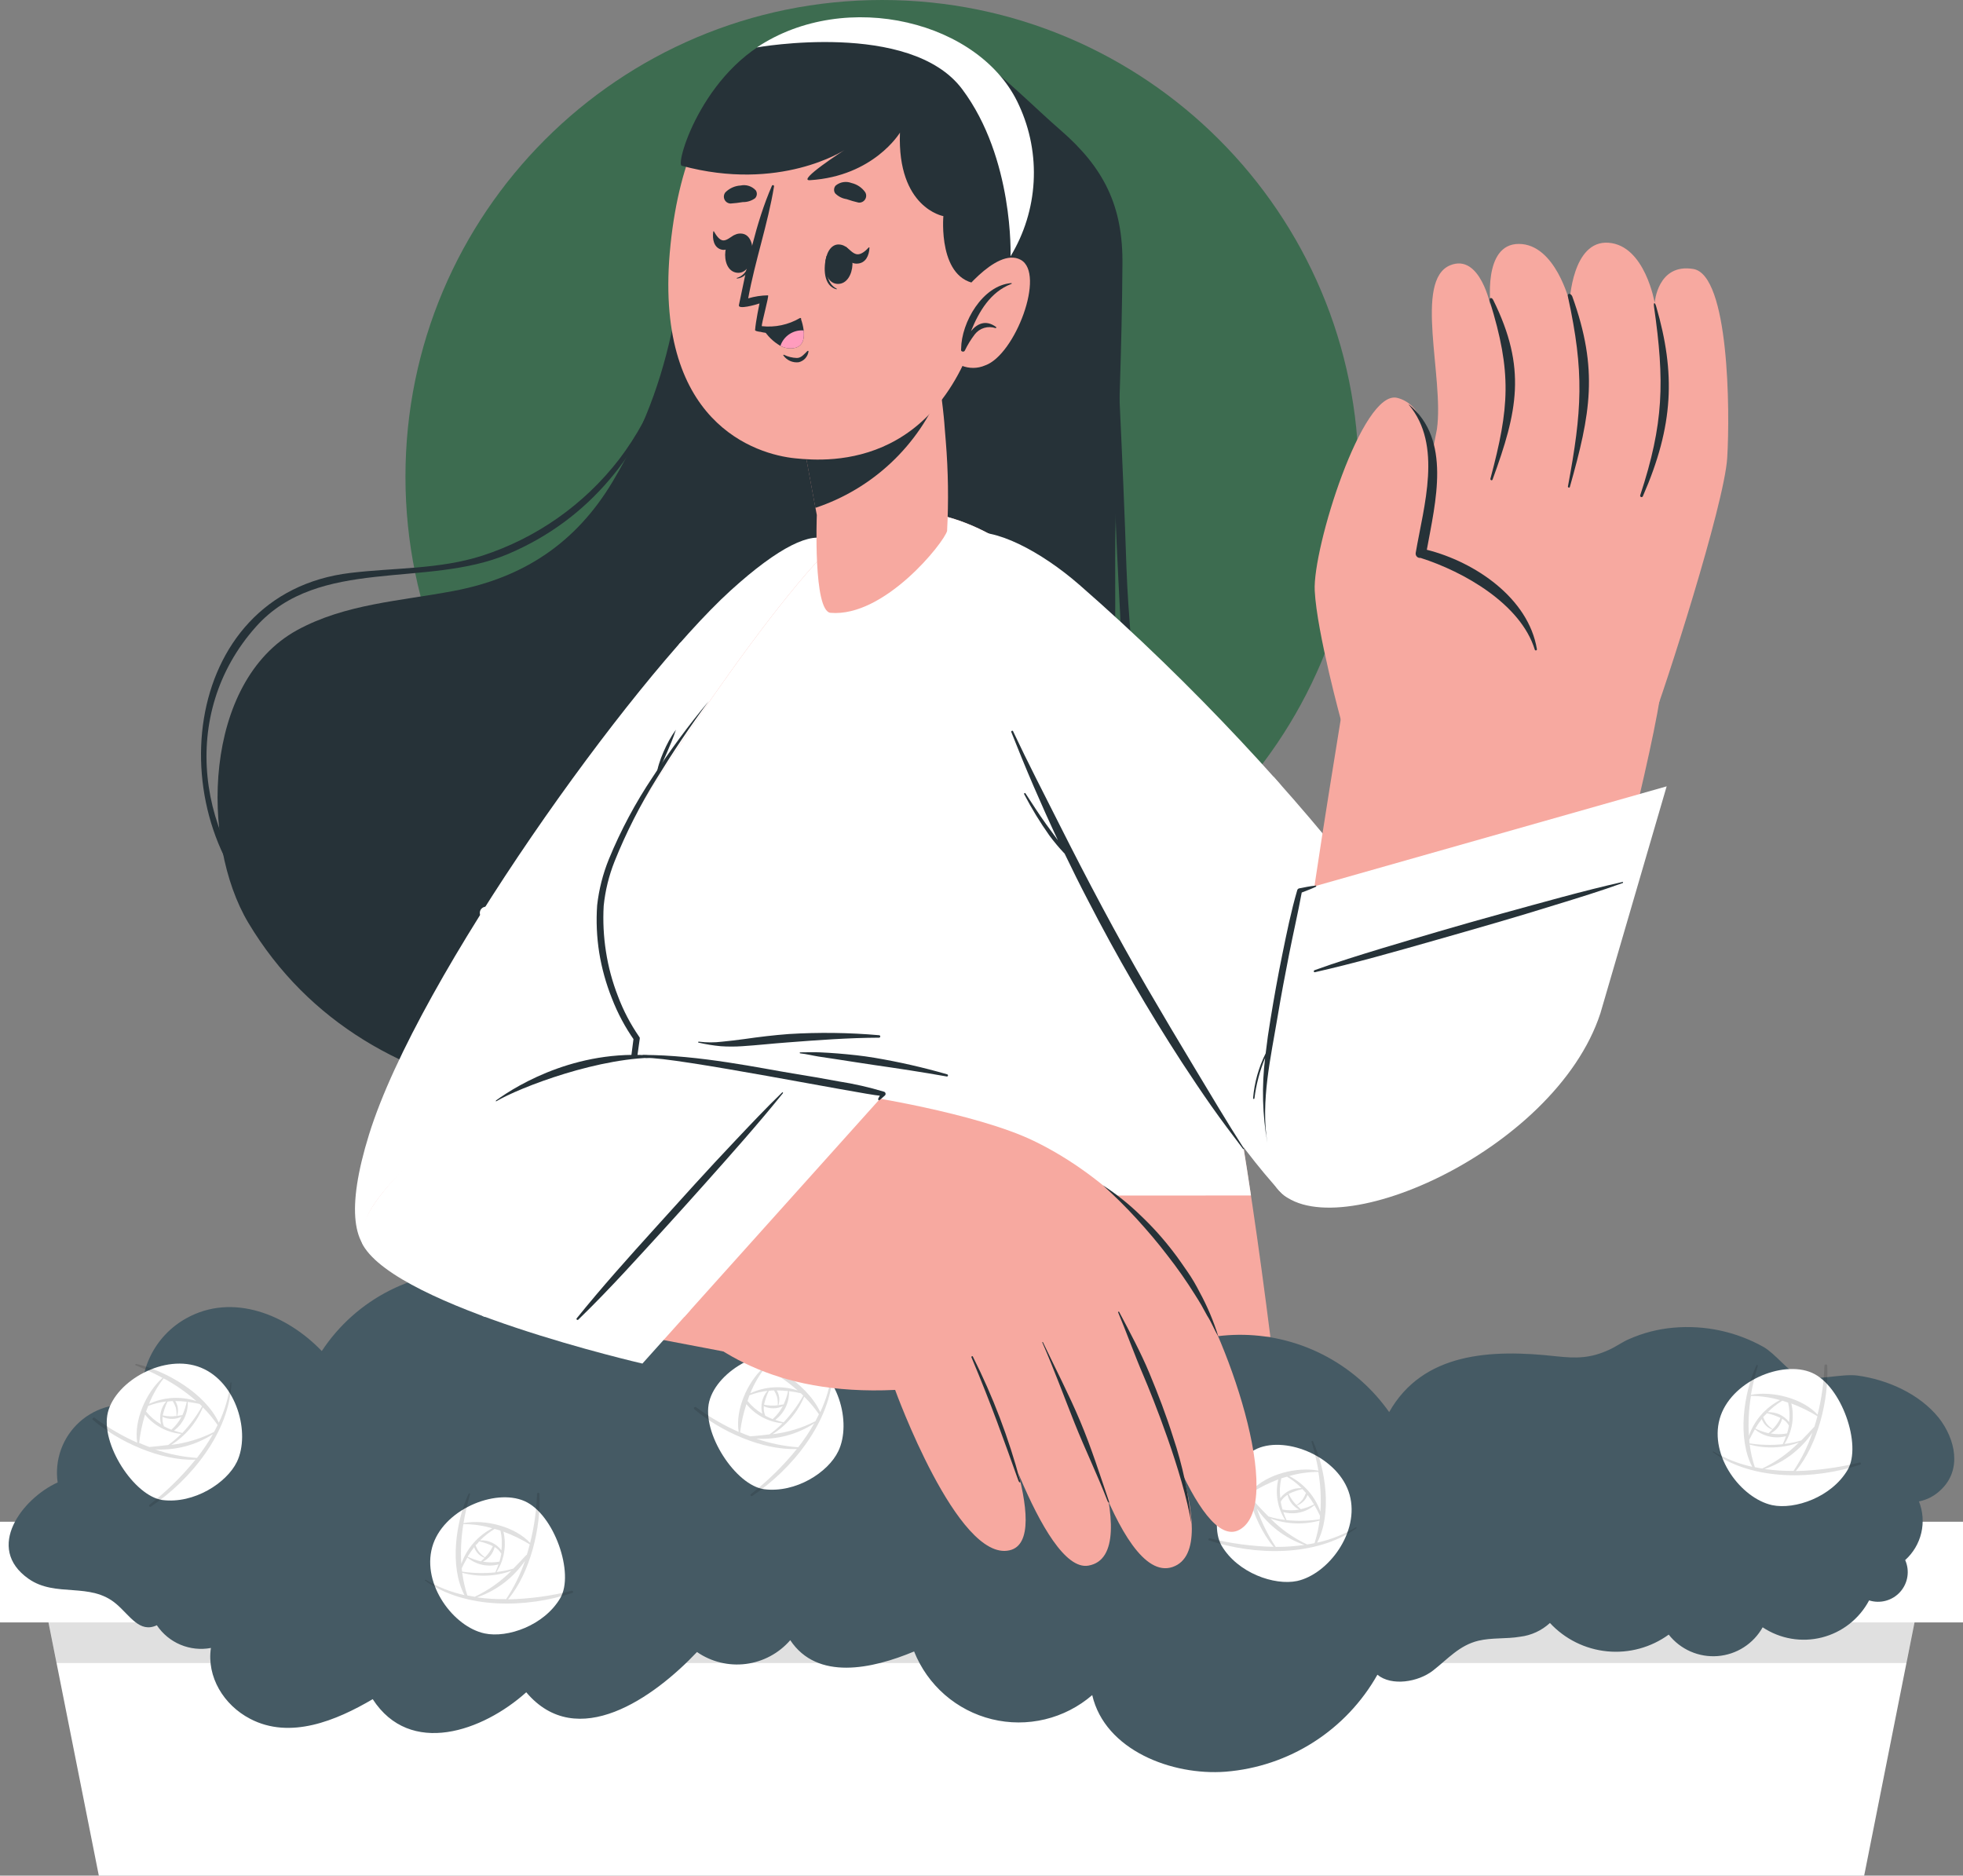<?xml version="1.0" encoding="UTF-8"?>
<!DOCTYPE svg PUBLIC "-//W3C//DTD SVG 1.1//EN" "http://www.w3.org/Graphics/SVG/1.1/DTD/svg11.dtd">
<!-- Creator: CorelDRAW -->
<svg xmlns="http://www.w3.org/2000/svg" xml:space="preserve" width="50.661mm" height="48.402mm" version="1.1" style="shape-rendering:geometricPrecision; text-rendering:geometricPrecision; image-rendering:optimizeQuality; fill-rule:evenodd; clip-rule:evenodd"
viewBox="0 0 2596.4 2480.63"
 xmlns:xlink="http://www.w3.org/1999/xlink"
 xmlns:xodm="http://www.corel.com/coreldraw/odm/2003">
 <rect x="0" y="0" width="2596.4" height="2480.63" fill="#808080" stroke="none"/>
 <defs>
  <style type="text/css">
   <![CDATA[
    .fil1 {fill:#263238;fill-rule:nonzero}
    .fil5 {fill:#455A64;fill-rule:nonzero}
    .fil2 {fill:#F7A9A0;fill-rule:nonzero}
    .fil6 {fill:#FF9CBD;fill-rule:nonzero}
    .fil3 {fill:white;fill-rule:nonzero}
    .fil4 {fill:black;fill-rule:nonzero;fill-opacity:0.122}
    .fil0 {fill:#116031;fill-rule:nonzero;fill-opacity:0.6}
   ]]>
  </style>
 </defs>
 <g id="Layer_x0020_1">
  <g id="_105553190075744">
   <path class="fil0" d="M1797.11 630.42c0,-348.17 -282.24,-630.42 -630.41,-630.42 -348.17,0 -630.42,282.25 -630.42,630.42 0,348.17 282.25,630.41 630.42,630.41 348.17,0 630.41,-282.24 630.41,-630.41z"/>
   <path class="fil1" d="M1475.88 675.06c-4.92,161.03 16.2,355 -63.71,502.09 -62.54,115.06 -180.87,186.7 -300.94,229.29 -263.97,93.67 -622.88,81.11 -782.81,-186.05 -63.72,-106.77 -59.9,-318.59 64.44,-386.94 63.72,-34.87 136.54,-38.5 207.17,-51.89 92.66,-17.48 162.02,-63.72 210.36,-144.73 94.57,-158.38 87.38,-280.17 116.6,-457.04 5.55,-32.77 15.74,-64.72 50.52,-90.11 31.4,-26.57 69.44,-44.07 110.04,-50.61 35.07,-12.16 72.58,-15.48 109.23,-9.65 78.19,14.2 148.37,92.76 205.9,142.64 57.53,49.88 83.01,100.67 81.92,178.5 -0.64,108.22 -5.46,216.37 -8.74,324.51z"/>
   <path class="fil1" d="M1489.99 752.24c-4.91,-148.01 -12.84,-295.56 -19.75,-443.38 0,-0.91 -1.36,-1 -1.36,0 2.09,121.79 2.63,243.49 6.37,365.28 3.65,119.34 15.57,241.76 9.11,361.1 -15.3,267.7 -298.48,355.63 -524.85,325.23 -10.28,-1.36 -11.29,15.21 -0.81,16.21 199.52,20.48 443.29,-29.67 520.21,-242.4 41.77,-116.42 15.2,-260.88 11.1,-382.03z"/>
   <path class="fil1" d="M941.65 166.77c-0.1,-0.52 -0.38,-0.98 -0.78,-1.31 -0.4,-0.33 -0.92,-0.51 -1.45,-0.51 -0.52,0 -1.03,0.18 -1.44,0.51 -0.4,0.33 -0.69,0.79 -0.79,1.31 -18.2,146.55 -25.03,318.59 -118.33,440.75 -46.14,59.74 -109.24,104.15 -181.05,127.43 -56.89,18.2 -115.6,15.74 -174.22,22.75 -229.02,27.31 -254.87,331.79 -99.4,463.14 3.19,2.74 8.1,-2.73 4.91,-5.73 -108.41,-100.76 -133.8,-270.89 -30.31,-386.49 83.01,-92.75 225.74,-50.42 332.79,-95.75 221.83,-93.95 258.33,-352.27 270.07,-566.09z"/>
   <path class="fil2" d="M965.23 791.48c-237.86,241.12 -537.05,748.4 -481.34,851.18 62.17,114.6 393.41,-223.47 392.13,-243.22 -1,-14.93 115.6,-323.04 203.99,-547.15 88.38,-224.11 -55.89,-120.8 -114.78,-60.81z"/>
   <path class="fil3" d="M878.21 1399.43c10.19,-32.95 168.76,-439.19 214.09,-567.72 45.33,-128.53 3.28,-168.22 -126.16,-50.52 -129.44,117.69 -413.25,510.74 -477.97,719.09 -62.45,200.99 41.05,200.99 177.59,108.32 111.78,-75.46 212.45,-209.17 212.45,-209.17z"/>
   <path class="fil3" d="M1109.32 762.35c0,2.36 -0.45,4.73 -0.81,7.28 -0.76,1.1 -1.79,2 -2.98,2.62 -1.19,0.62 -2.51,0.93 -3.85,0.93 -1.48,-0.01 -2.94,-0.42 -4.2,-1.18 -1.27,-0.78 -2.3,-1.88 -2.98,-3.2 -0.68,-1.32 -0.99,-2.8 -0.88,-4.27 0.1,-1.48 0.6,-2.91 1.46,-4.12 0.86,-1.21 2.03,-2.17 3.39,-2.76 1.36,-0.59 2.85,-0.8 4.32,-0.6 1.48,0.2 2.86,0.8 4.01,1.74 1.15,0.93 2.03,2.16 2.52,3.56l0 0zm-269.88 170.03c-1.63,-0.02 -3.22,0.45 -4.59,1.34 -1.36,0.89 -2.43,2.17 -3.06,3.67 -0.63,1.5 -0.8,3.15 -0.49,4.75 0.31,1.6 1.1,3.06 2.25,4.21 1.15,1.15 2.62,1.94 4.21,2.25 1.6,0.31 3.25,0.14 4.76,-0.49 1.5,-0.63 2.78,-1.69 3.67,-3.05 0.89,-1.36 1.36,-2.96 1.34,-4.59 0,-2.15 -0.86,-4.21 -2.37,-5.73 -1.52,-1.52 -3.58,-2.37 -5.72,-2.37l0 0zm131.07 0c-1.62,0 -3.21,0.49 -4.56,1.38 -1.35,0.91 -2.4,2.19 -3.02,3.7 -0.62,1.5 -0.77,3.15 -0.45,4.75 0.32,1.59 1.11,3.05 2.27,4.19 1.16,1.14 2.62,1.92 4.22,2.22 1.59,0.31 3.24,0.13 4.74,-0.5 1.5,-0.63 2.77,-1.7 3.66,-3.06 0.89,-1.35 1.35,-2.95 1.33,-4.57 0,-1.07 -0.21,-2.13 -0.63,-3.12 -0.41,-0.99 -1.01,-1.89 -1.78,-2.64 -0.76,-0.75 -1.67,-1.34 -2.66,-1.75 -0.99,-0.4 -2.06,-0.6 -3.13,-0.59l0 0zm-65.54 -84.02c-1.62,0 -3.21,0.49 -4.56,1.39 -1.34,0.9 -2.4,2.18 -3.02,3.69 -0.62,1.5 -0.77,3.15 -0.45,4.74 0.32,1.59 1.11,3.05 2.27,4.19 1.15,1.15 2.62,1.92 4.21,2.22 1.6,0.3 3.25,0.13 4.74,-0.51 1.5,-0.63 2.77,-1.7 3.66,-3.05 0.89,-1.37 1.36,-2.96 1.33,-4.58 0,-1.07 -0.21,-2.13 -0.62,-3.12 -0.42,-0.99 -1.02,-1.88 -1.78,-2.64 -0.76,-0.75 -1.67,-1.35 -2.66,-1.75 -0.99,-0.4 -2.06,-0.6 -3.13,-0.59l0 0zm131.17 0c-1.63,-0.02 -3.23,0.45 -4.59,1.35 -1.36,0.89 -2.42,2.17 -3.06,3.67 -0.63,1.5 -0.79,3.16 -0.48,4.76 0.31,1.6 1.1,3.06 2.24,4.22 1.15,1.14 2.62,1.93 4.22,2.24 1.6,0.31 3.25,0.15 4.76,-0.48 1.5,-0.64 2.78,-1.7 3.67,-3.06 0.9,-1.36 1.36,-2.96 1.35,-4.59 0,-2.15 -0.86,-4.21 -2.37,-5.73 -1.52,-1.52 -3.58,-2.37 -5.73,-2.37l0 0zm-327.69 259.42c-1.63,-0.02 -3.23,0.45 -4.59,1.34 -1.36,0.9 -2.42,2.17 -3.06,3.67 -0.64,1.5 -0.8,3.15 -0.49,4.75 0.31,1.6 1.1,3.07 2.24,4.21 1.15,1.15 2.62,1.94 4.22,2.25 1.6,0.31 3.25,0.14 4.76,-0.48 1.5,-0.64 2.78,-1.7 3.67,-3.06 0.89,-1.36 1.36,-2.96 1.34,-4.59 0,-1.07 -0.22,-2.13 -0.63,-3.12 -0.41,-0.99 -1.01,-1.89 -1.78,-2.64 -0.76,-0.75 -1.67,-1.34 -2.66,-1.74 -0.99,-0.4 -2.06,-0.6 -3.13,-0.59l0.09 0zm131.07 0c-1.63,-0.02 -3.22,0.45 -4.59,1.34 -1.36,0.9 -2.42,2.17 -3.05,3.67 -0.63,1.5 -0.8,3.15 -0.49,4.75 0.31,1.6 1.1,3.07 2.24,4.21 1.15,1.15 2.62,1.94 4.22,2.25 1.6,0.31 3.25,0.14 4.76,-0.48 1.5,-0.64 2.78,-1.7 3.66,-3.06 0.9,-1.36 1.36,-2.96 1.35,-4.59 0,-1.07 -0.21,-2.13 -0.63,-3.12 -0.4,-0.99 -1.01,-1.89 -1.78,-2.64 -0.76,-0.75 -1.67,-1.34 -2.65,-1.74 -0.99,-0.4 -2.06,-0.6 -3.13,-0.59l0.09 0zm131.08 0c-1.62,0 -3.21,0.49 -4.56,1.38 -1.35,0.91 -2.4,2.19 -3.01,3.7 -0.62,1.51 -0.78,3.15 -0.45,4.75 0.32,1.59 1.11,3.05 2.27,4.19 1.16,1.14 2.62,1.92 4.22,2.22 1.59,0.31 3.25,0.13 4.75,-0.5 1.49,-0.63 2.76,-1.7 3.65,-3.06 0.89,-1.35 1.35,-2.95 1.34,-4.57 0,-1.08 -0.22,-2.15 -0.64,-3.14 -0.43,-0.99 -1.04,-1.9 -1.8,-2.65 -0.77,-0.76 -1.69,-1.35 -2.69,-1.75 -1,-0.4 -2.08,-0.58 -3.16,-0.56l0.09 0zm-196.62 -84.01c-1.62,-0.02 -3.22,0.45 -4.59,1.34 -1.36,0.9 -2.42,2.17 -3.05,3.67 -0.63,1.5 -0.8,3.15 -0.49,4.75 0.31,1.6 1.1,3.06 2.24,4.22 1.15,1.15 2.62,1.93 4.22,2.24 1.6,0.32 3.25,0.14 4.75,-0.49 1.5,-0.64 2.78,-1.7 3.67,-3.06 0.89,-1.36 1.36,-2.96 1.34,-4.58 0,-1.08 -0.22,-2.14 -0.62,-3.12 -0.42,-0.99 -1.03,-1.89 -1.78,-2.64 -0.76,-0.75 -1.67,-1.35 -2.66,-1.75 -1,-0.4 -2.06,-0.6 -3.13,-0.59l0.09 0zm131.08 0c-1.62,0 -3.21,0.48 -4.56,1.39 -1.35,0.9 -2.4,2.19 -3.02,3.69 -0.62,1.5 -0.77,3.16 -0.45,4.75 0.33,1.59 1.11,3.05 2.27,4.19 1.15,1.14 2.62,1.91 4.22,2.22 1.6,0.31 3.24,0.13 4.74,-0.5 1.5,-0.63 2.77,-1.7 3.66,-3.05 0.89,-1.36 1.35,-2.96 1.33,-4.58 0,-1.08 -0.21,-2.15 -0.63,-3.14 -0.42,-1 -1.04,-1.9 -1.8,-2.65 -0.77,-0.75 -1.69,-1.35 -2.69,-1.75 -1,-0.39 -2.08,-0.58 -3.16,-0.56l0.09 0zm-196.7 259.24c-1.63,-0.02 -3.23,0.45 -4.59,1.34 -1.36,0.89 -2.42,2.17 -3.06,3.67 -0.63,1.5 -0.8,3.16 -0.48,4.75 0.31,1.6 1.1,3.06 2.24,4.22 1.15,1.15 2.62,1.93 4.22,2.24 1.6,0.32 3.25,0.15 4.75,-0.48 1.5,-0.63 2.78,-1.69 3.67,-3.06 0.9,-1.36 1.36,-2.95 1.35,-4.58 0,-2.15 -0.86,-4.21 -2.38,-5.73 -1.52,-1.52 -3.58,-2.37 -5.72,-2.37l0 0zm131.08 0c-1.63,-0.02 -3.22,0.45 -4.59,1.34 -1.36,0.89 -2.43,2.17 -3.06,3.67 -0.63,1.5 -0.8,3.16 -0.49,4.75 0.31,1.6 1.1,3.06 2.25,4.22 1.15,1.15 2.62,1.93 4.21,2.24 1.6,0.32 3.25,0.15 4.76,-0.48 1.5,-0.63 2.78,-1.69 3.67,-3.06 0.89,-1.36 1.36,-2.95 1.34,-4.58 0,-2.15 -0.86,-4.21 -2.37,-5.73 -1.52,-1.52 -3.58,-2.37 -5.72,-2.37l0 0zm-196.62 -83.83c-1.62,0 -3.21,0.49 -4.56,1.39 -1.35,0.91 -2.4,2.19 -3.02,3.69 -0.62,1.5 -0.77,3.16 -0.45,4.75 0.33,1.59 1.11,3.05 2.27,4.2 1.16,1.14 2.62,1.92 4.22,2.21 1.59,0.31 3.25,0.13 4.74,-0.5 1.5,-0.63 2.77,-1.7 3.66,-3.05 0.89,-1.36 1.35,-2.95 1.33,-4.58 0,-1.07 -0.21,-2.13 -0.63,-3.12 -0.42,-0.98 -1.01,-1.89 -1.78,-2.64 -0.76,-0.75 -1.67,-1.35 -2.65,-1.75 -0.99,-0.4 -2.06,-0.6 -3.13,-0.59zm131.16 0c-1.62,-0.02 -3.22,0.45 -4.59,1.34 -1.36,0.9 -2.42,2.17 -3.05,3.67 -0.63,1.5 -0.8,3.15 -0.49,4.75 0.31,1.6 1.1,3.06 2.24,4.22 1.15,1.15 2.62,1.93 4.22,2.24 1.6,0.32 3.25,0.14 4.75,-0.49 1.5,-0.63 2.78,-1.7 3.67,-3.05 0.89,-1.36 1.36,-2.96 1.34,-4.59 0,-1.07 -0.22,-2.13 -0.62,-3.12 -0.42,-0.98 -1.03,-1.89 -1.78,-2.64 -0.76,-0.75 -1.67,-1.35 -2.66,-1.75 -1,-0.4 -2.06,-0.6 -3.13,-0.59l0.09 0zm131.08 0c-1.62,0 -3.21,0.49 -4.56,1.39 -1.35,0.91 -2.4,2.19 -3.02,3.69 -0.62,1.5 -0.77,3.16 -0.45,4.75 0.33,1.59 1.11,3.05 2.27,4.2 1.15,1.14 2.62,1.92 4.22,2.21 1.6,0.31 3.24,0.13 4.74,-0.5 1.5,-0.63 2.77,-1.7 3.66,-3.05 0.89,-1.36 1.35,-2.95 1.33,-4.58 0,-1.08 -0.21,-2.15 -0.63,-3.14 -0.42,-0.99 -1.04,-1.9 -1.8,-2.65 -0.77,-0.75 -1.69,-1.35 -2.69,-1.74 -1,-0.4 -2.08,-0.59 -3.16,-0.57l0.09 0zm-327.69 259.42c-1.6,0.02 -3.16,0.51 -4.47,1.41 -1.32,0.9 -2.34,2.17 -2.94,3.65 -0.6,1.48 -0.75,3.11 -0.43,4.67 0.32,1.57 1.1,3 2.24,4.13 1.13,1.12 2.58,1.89 4.15,2.19 1.57,0.31 3.2,0.14 4.67,-0.48 1.48,-0.62 2.74,-1.66 3.62,-2.98 0.88,-1.33 1.36,-2.89 1.36,-4.49 0,-1.09 -0.22,-2.17 -0.64,-3.17 -0.42,-1 -1.05,-1.91 -1.82,-2.67 -0.78,-0.75 -1.71,-1.34 -2.72,-1.73 -1.01,-0.39 -2.1,-0.57 -3.18,-0.54l0.17 0zm131.17 0c-1.6,0 -3.17,0.48 -4.5,1.37 -1.33,0.89 -2.37,2.15 -2.98,3.63 -0.62,1.48 -0.78,3.11 -0.46,4.68 0.31,1.57 1.09,3.01 2.21,4.15 1.13,1.13 2.58,1.91 4.15,2.21 1.57,0.32 3.2,0.16 4.68,-0.45 1.48,-0.62 2.74,-1.66 3.63,-2.99 0.89,-1.33 1.37,-2.9 1.37,-4.5 0,-1.08 -0.22,-2.15 -0.64,-3.14 -0.42,-1 -1.03,-1.9 -1.8,-2.65 -0.77,-0.75 -1.68,-1.35 -2.69,-1.74 -1,-0.39 -2.08,-0.59 -3.15,-0.56l0.18 0zm-65.72 -84.02c-1.62,0 -3.21,0.49 -4.56,1.39 -1.35,0.91 -2.4,2.19 -3.02,3.69 -0.62,1.51 -0.77,3.16 -0.45,4.75 0.33,1.59 1.11,3.05 2.27,4.2 1.16,1.14 2.62,1.92 4.22,2.21 1.59,0.31 3.25,0.13 4.74,-0.5 1.5,-0.63 2.77,-1.7 3.66,-3.05 0.89,-1.36 1.35,-2.95 1.33,-4.58 0,-1.07 -0.21,-2.13 -0.63,-3.12 -0.42,-0.98 -1.01,-1.89 -1.78,-2.64 -0.76,-0.75 -1.67,-1.35 -2.65,-1.75 -0.99,-0.4 -2.06,-0.6 -3.13,-0.59zm131.16 0c-1.62,-0.02 -3.22,0.45 -4.59,1.35 -1.36,0.89 -2.42,2.17 -3.05,3.67 -0.63,1.5 -0.8,3.16 -0.49,4.75 0.31,1.6 1.1,3.07 2.24,4.22 1.15,1.15 2.62,1.93 4.22,2.25 1.6,0.31 3.25,0.14 4.75,-0.49 1.5,-0.64 2.78,-1.7 3.67,-3.06 0.89,-1.36 1.36,-2.95 1.34,-4.59 0,-1.07 -0.22,-2.13 -0.62,-3.12 -0.42,-0.98 -1.03,-1.89 -1.78,-2.64 -0.76,-0.75 -1.67,-1.35 -2.66,-1.75 -1,-0.4 -2.06,-0.6 -3.13,-0.59l0.09 0zm-196.71 259.42c-1.6,0.02 -3.15,0.51 -4.47,1.41 -1.32,0.9 -2.35,2.18 -2.95,3.65 -0.6,1.48 -0.75,3.11 -0.42,4.68 0.32,1.56 1.1,2.99 2.23,4.12 1.14,1.13 2.58,1.89 4.15,2.2 1.56,0.3 3.19,0.14 4.66,-0.48 1.48,-0.62 2.74,-1.66 3.62,-2.99 0.89,-1.33 1.36,-2.89 1.36,-4.49 0,-1.08 -0.21,-2.15 -0.64,-3.14 -0.42,-0.99 -1.03,-1.9 -1.8,-2.65 -0.77,-0.75 -1.68,-1.35 -2.69,-1.74 -1,-0.39 -2.08,-0.58 -3.15,-0.56l0.08 0zm-65.53 -84.02c-1.62,-0.02 -3.22,0.45 -4.59,1.35 -1.36,0.89 -2.42,2.17 -3.06,3.67 -0.63,1.51 -0.79,3.16 -0.48,4.76 0.31,1.59 1.09,3.06 2.24,4.21 1.15,1.15 2.62,1.93 4.22,2.24 1.6,0.31 3.25,0.14 4.75,-0.49 1.5,-0.64 2.78,-1.7 3.67,-3.06 0.89,-1.36 1.36,-2.95 1.34,-4.59 0,-1.07 -0.21,-2.13 -0.63,-3.12 -0.41,-0.98 -1.01,-1.88 -1.78,-2.63 -0.76,-0.75 -1.67,-1.35 -2.66,-1.75 -0.99,-0.4 -2.05,-0.6 -3.13,-0.59l0.09 0zm131.08 0c-1.62,0 -3.21,0.49 -4.56,1.39 -1.35,0.9 -2.4,2.18 -3.02,3.69 -0.62,1.5 -0.77,3.16 -0.45,4.74 0.33,1.59 1.11,3.05 2.27,4.2 1.16,1.14 2.62,1.92 4.22,2.22 1.59,0.3 3.25,0.13 4.74,-0.51 1.5,-0.63 2.77,-1.69 3.66,-3.05 0.89,-1.36 1.35,-2.96 1.33,-4.58 0,-1.07 -0.21,-2.13 -0.63,-3.12 -0.42,-0.98 -1.01,-1.88 -1.78,-2.63 -0.76,-0.75 -1.67,-1.35 -2.65,-1.75 -0.99,-0.4 -2.06,-0.6 -3.13,-0.59l0 0z"/>
   <path class="fil2" d="M784.18 1768.54l23.75 -142.45 34.14 -252.78c0,0 -80.38,-140.36 -33.77,-241.03 23.58,-51.07 230.11,-368.1 316.95,-431.82 81.93,-59.26 200.25,4.19 244.13,50.52 169.85,178.77 249.95,533.77 310.94,1017.29l-896.14 0.28z"/>
   <path class="fil3" d="M813.94 1581.39l28.13 -207.99c0,0 -80.38,-140.36 -33.77,-241.13 23.58,-51.07 230.11,-368.1 316.95,-431.82 81.93,-59.17 200.25,4.19 244.13,50.61 147.09,154.74 226.93,441.84 285.27,830.06l-840.71 0.28z"/>
   <path class="fil1" d="M1162.57 1369.12c-39.66,-3.47 -79.51,-3.99 -119.24,-1.55 -19.66,1.46 -39.24,3.82 -58.8,6.64 -9.74,1.37 -19.48,2.46 -29.3,3.46 -10.22,1.27 -20.56,1.27 -30.77,0 -0.11,-0.05 -0.23,-0.06 -0.35,-0.04 -0.11,0.01 -0.23,0.06 -0.32,0.13 -0.1,0.06 -0.17,0.15 -0.24,0.26 -0.05,0.1 -0.08,0.22 -0.08,0.33 0,0.12 0.03,0.24 0.08,0.34 0.06,0.11 0.14,0.19 0.24,0.26 0.09,0.07 0.21,0.11 0.32,0.13 0.12,0.01 0.24,0 0.35,-0.04 9.51,2.18 19.14,3.74 28.86,4.64 9.42,0.64 18.88,0.64 28.31,0 20.03,-1.28 39.96,-3.55 59.99,-5.01 40.32,-3.1 80.65,-6.1 121.15,-6.28 0.44,-0.02 0.84,-0.22 1.13,-0.54 0.29,-0.32 0.44,-0.75 0.42,-1.18 -0.02,-0.44 -0.22,-0.84 -0.54,-1.13 -0.32,-0.29 -0.75,-0.44 -1.18,-0.42l0 0z"/>
   <path class="fil1" d="M1252.68 1420.82c-31.54,-9.1 -63.57,-16.38 -95.94,-21.84 -16.2,-2.74 -32.41,-4.37 -48.79,-5.73 -7.83,-0.64 -15.66,-1.1 -23.48,-1.46 -7.83,-0.36 -17.3,0 -25.95,0 -0.91,0 -1.18,1.27 0,1.36 8.1,0.82 16.12,2.92 24.13,4.19l24.21 3.64c16.21,2.46 32.41,5.1 48.61,7.46 32.41,4.64 64.72,9.56 96.94,15.3 1.73,0.09 2.1,-2.46 0.27,-2.92z"/>
   <path class="fil1" d="M807.93 1626.08c4.56,-42.24 9.11,-84.56 14.48,-126.71 5.37,-42.14 10.01,-84.47 15.65,-126.61l0.83 3.01c-12.08,-17.2 -22.02,-35.82 -29.58,-55.44 -7.76,-19.45 -13.38,-39.69 -16.75,-60.35 -3.27,-20.74 -4.19,-41.77 -2.73,-62.71 2.36,-20.91 7.57,-41.4 15.48,-60.9 15.73,-38.27 35.28,-74.87 58.35,-109.23 22.51,-34.63 47.07,-67.88 73.54,-99.58 -24.48,33.14 -47.42,67.46 -68.9,102.5 -21.66,34.7 -40.21,71.25 -55.44,109.23 -7.48,18.81 -12.32,38.57 -14.38,58.71 -1.14,20.22 -0.13,40.51 3,60.53 3.09,20.08 8.37,39.77 15.75,58.71 7.1,18.98 16.52,37.02 28.03,53.7l0.91 1.36 0 1.55c-5.64,42.14 -12.28,84.11 -18.2,126.25 -5.92,42.14 -13.2,84.02 -20.03,125.98z"/>
   <path class="fil1" d="M868.29 1026.95c0.48,-5.66 1.61,-11.25 3.37,-16.66 1.66,-5.39 3.63,-10.68 5.91,-15.84 2.28,-5.09 4.64,-10.2 7.37,-15.11 2.72,-4.96 5.76,-9.73 9.1,-14.29 -3.46,10.82 -7.92,21.02 -12.29,31.22 -4.37,10.19 -9.19,20.21 -13.47,30.67z"/>
   <polygon class="fil3" points="130.71,2480.63 2465.69,2480.63 2552.71,2042.98 43.69,2042.98 "/>
   <polygon class="fil4" points="43.78,2042.98 74.91,2199.45 2521.48,2199.45 2552.62,2042.98 "/>
   <polygon class="fil3" points="-0,2145.75 2596.4,2145.75 2596.4,2012.58 -0,2012.58 "/>
   <path class="fil5" d="M2566.99 1970.52c-7.92,7.77 -17.96,13.05 -28.85,15.2 5.26,13.23 6.34,27.76 3.08,41.64 -3.26,13.87 -10.69,26.4 -21.29,35.92 3.07,6.9 4.08,14.55 2.91,22.01 -1.17,7.47 -4.47,14.44 -9.52,20.08 -5.04,5.63 -11.59,9.69 -18.88,11.68 -7.29,2 -15.01,1.85 -22.21,-0.44 -6.41,12.09 -15.29,22.69 -26.06,31.14 -10.76,8.44 -23.18,14.54 -36.45,17.9 -13.26,3.35 -27.09,3.88 -40.57,1.57 -13.49,-2.32 -26.34,-7.43 -37.73,-15.02 -6.03,10.75 -14.62,19.85 -25,26.49 -10.38,6.64 -22.25,10.61 -34.54,11.57 -12.29,0.95 -24.63,-1.14 -35.92,-6.09 -11.29,-4.96 -21.18,-12.62 -28.79,-22.31 -23.54,17.09 -52.52,24.95 -81.47,22.12 -28.96,-2.83 -55.86,-16.17 -75.64,-37.5 -10.93,10.07 -24.75,16.44 -39.5,18.2 -18.2,3.1 -37.32,1 -55.16,5.28 -25.31,6.1 -40.51,24.3 -60.08,39.5 -19.57,15.2 -54.62,20.94 -73.46,5.46 -20.4,36.17 -49.37,66.77 -84.37,89.14 -35,22.36 -74.94,35.79 -116.34,39.11 -71.09,5.46 -159.66,-28.5 -176.49,-101.31 -17.97,15.51 -39.39,26.51 -62.46,32.05 -23.08,5.56 -47.15,5.5 -70.21,-0.14 -23.05,-5.65 -44.42,-16.73 -62.33,-32.32 -17.9,-15.59 -31.82,-35.22 -40.58,-57.29 -55.8,23.3 -128.07,38.87 -163.84,-14.93 -15.02,17.35 -35.92,28.54 -58.67,31.43 -22.77,2.89 -45.79,-2.73 -64.67,-15.77 -56.8,60.17 -158.65,132.81 -225.83,53.25 -57.53,51.61 -153.56,85.65 -203.08,9.1 -48.15,28.31 -109.23,53.8 -162.21,25.94 -34.95,-18.2 -57.53,-55.53 -51.79,-93.66 -13.56,2.55 -27.56,1.06 -40.28,-4.28 -12.72,-5.34 -23.59,-14.3 -31.27,-25.76 -22.76,10.84 -35.68,-12.93 -53.61,-28.13 -34.5,-29.58 -80.1,-8.01 -116.06,-33.31 -58.26,-40.87 -8.19,-106.23 38.5,-127.44 -2.13,-14.75 -0.57,-29.8 4.53,-43.8 5.1,-14.01 13.6,-26.53 24.73,-36.44 11.12,-9.92 24.53,-16.93 39.03,-20.39 14.5,-3.47 29.63,-3.3 44.04,0.52 -3.39,-22.97 0.28,-46.43 10.52,-67.27 10.24,-20.83 26.57,-38.07 46.82,-49.42 62.08,-34.96 134.17,-4.46 179.68,43.05 22.49,-34.16 53.53,-61.83 90.04,-80.25 36.51,-18.41 77.21,-26.93 118.05,-24.71 50.79,2.74 118.33,32.59 142.91,79.92 16.73,-9.62 34.8,-16.7 53.61,-21.03 35.42,-8.3 72.45,-6.65 106.99,4.75 34.55,11.4 65.28,32.13 88.81,59.88 30.08,-11.11 62.64,-13.78 94.14,-7.72 31.49,6.06 60.73,20.63 84.54,42.13 14.64,-20.34 34.08,-36.74 56.6,-47.75 22.51,-11 47.4,-16.27 72.44,-15.32 25.04,0.94 49.46,8.07 71.08,20.74 21.62,12.68 39.77,30.5 52.84,51.88 23.87,-27.83 53.8,-49.84 87.47,-64.35 33.68,-14.51 70.22,-21.15 106.85,-19.39 36.63,1.76 72.38,11.85 104.51,29.53 32.14,17.67 59.81,42.44 80.91,72.43 44.6,-78.92 134.54,-83.47 220.74,-73.82 27.31,2.91 45.52,2.73 70.27,-8.65 9.11,-4.09 16.93,-10.01 25.94,-13.92 18.79,-8.37 38.85,-13.55 59.35,-15.29 41.26,-3.63 82.66,5.24 118.79,25.48 15.93,9.11 32.22,32.04 47.52,38.32 19.2,7.83 54.61,-3.37 76.73,-0.46 39.68,5.38 81.92,24.03 107.69,55.99 21.94,28.22 31.03,68.63 2.54,95.3z"/>
   <path class="fil3" d="M313.31 1933.48c18.2,-37.78 0,-105.32 -47.61,-124.71 -47.61,-19.39 -112.42,17.39 -122.97,58.98 -10.56,41.6 34.95,111.14 72.28,116.15 41.69,5.27 84.83,-22.67 98.3,-50.43z"/>
   <path class="fil4" d="M122.79 1877.77c33.77,28.95 89.85,54.62 135.72,52.7 -17.94,22.15 -38.34,42.18 -60.81,59.72 -1.27,1.09 0,3.46 1.73,2.45 52.61,-35.04 104.41,-98.39 106.68,-163.85 0,-0.91 -1.18,-0.91 -1.28,0 -2.23,18.35 -7.42,36.21 -15.38,52.88 -18.2,-39.13 -69.73,-68.54 -109.23,-77.82 -0.26,-0.08 -0.53,-0.07 -0.77,0.05 -0.24,0.12 -0.42,0.33 -0.51,0.59 -0.08,0.25 -0.06,0.53 0.06,0.76 0.12,0.24 0.33,0.43 0.58,0.51 12.09,4.88 23.91,10.41 35.41,16.56 -21.85,19.3 -38.32,56.89 -33.41,85.74 -19.94,-8.9 -38.85,-19.92 -56.44,-32.86 -1.18,-1.37 -3.92,1.28 -2.37,2.55zm137.72 50.43c-18.9,-1.31 -37.54,-5.1 -55.43,-11.29 27.04,1.55 53.87,-5.53 76.64,-20.2 -6.32,10.98 -13.41,21.5 -21.21,31.49zm27.31 -43.51c-1.46,3 -3,5.91 -4.64,9.1 -17.78,9.03 -37,14.85 -56.8,17.21 18.8,-11.81 33.47,-29.18 41.96,-49.7 7.19,7.2 13.71,15.03 19.48,23.4l0 0zm-20.57 -24.76c-7.24,12.79 -16.01,24.65 -26.12,35.32 -3.73,-0.83 -7.38,-1.91 -11.02,-3.1 5.88,-4.4 10.61,-10.16 13.78,-16.78 3.17,-6.63 4.69,-13.92 4.43,-21.26 5.1,0.64 10.28,1.55 15.56,2.64l3.37 3.18zm-38.78 -6.91c1.66,2.65 3,5.49 4,8.46 0.84,3.67 1.17,7.44 1,11.2 -6.06,0.86 -12.23,0.62 -18.2,-0.73 1.38,-6.28 3.49,-12.4 6.27,-18.2 2.55,-0.55 4.65,-0.64 6.92,-0.72l0 0zm3.37 0c5.08,-0.02 10.16,0.29 15.2,0.9 -1.32,6.08 -3.27,12 -5.83,17.66l-7.01 1c1.08,-3.23 1.44,-6.67 1.03,-10.06 -0.41,-3.39 -1.57,-6.63 -3.39,-9.51zm8.28 20.65c-3.4,6.52 -7.96,12.35 -13.47,17.21 -3.32,-1.32 -6.58,-2.81 -9.74,-4.46 -1.68,-3.96 -2.33,-8.28 -1.91,-12.56 3.93,1.84 8.23,2.77 12.58,2.74 4.35,-0.03 8.63,-1.03 12.54,-2.93l0 0zm-23.66 -50.7c15.54,8.36 30.07,18.47 43.33,30.12 -20.61,-6.82 -43.04,-5.51 -62.71,3.65 4.86,-12.11 11.39,-23.47 19.39,-33.77l0 0zm-20.48 36.41c7.69,-2.92 15.69,-4.9 23.85,-5.91 -3.54,4.1 -6.02,9.01 -7.21,14.3 -1.18,5.29 -1.06,10.79 0.39,16.01 -7.56,-4.42 -14.29,-10.16 -19.85,-16.93 0.91,-2.37 1.92,-4.83 2.82,-7.28l0 -0.18zm-4.19 11.47c5.87,7.24 13.13,13.23 21.36,17.62 8.22,4.39 17.24,7.1 26.52,7.95 -5.28,5.39 -11.04,10.29 -17.2,14.66 -8.01,1.09 -16.3,1.82 -25.04,2.64 -4.46,-1.73 -9.1,-3.46 -13.38,-5.37 1.39,-12.65 3.98,-25.15 7.74,-37.32l0 -0.18z"/>
   <path class="fil3" d="M1108.77 1919.37c18.21,-37.87 0,-105.31 -47.61,-124.8 -47.61,-19.48 -112.5,17.48 -123.07,58.98 -10.56,41.51 35.05,111.23 72.82,116.06 41.51,5.19 84.38,-22.12 97.85,-50.25z"/>
   <path class="fil4" d="M918.26 1863.66c33.77,28.85 89.75,54.61 135.72,52.71 -17.94,22.14 -38.34,42.18 -60.8,59.71 -1.28,1.09 0,3.37 1.73,2.45 52.61,-35.04 104.4,-98.49 106.68,-163.84 0,-0.17 -0.07,-0.34 -0.19,-0.45 -0.11,-0.12 -0.28,-0.19 -0.45,-0.19 -0.16,0 -0.33,0.07 -0.45,0.19 -0.12,0.11 -0.19,0.28 -0.19,0.45 -2.24,18.34 -7.44,36.19 -15.39,52.88 -18.2,-39.14 -69.72,-68.54 -109.23,-77.83 -0.25,-0.08 -0.52,-0.07 -0.76,0.06 -0.24,0.12 -0.42,0.33 -0.51,0.58 -0.09,0.25 -0.06,0.53 0.06,0.76 0.12,0.24 0.32,0.43 0.58,0.51 12.1,4.87 23.92,10.4 35.41,16.57 -21.84,19.3 -38.32,56.8 -33.4,85.65 -19.95,-8.84 -38.87,-19.83 -56.44,-32.77 -1.64,-1.37 -3.91,1.18 -2.37,2.55zm137.54 50.42c-18.9,-1.33 -37.54,-5.15 -55.43,-11.37 27.02,1.65 53.86,-5.44 76.55,-20.21 -6.23,11.04 -13.28,21.6 -21.12,31.58l0 0zm27.31 -43.51c-1.46,3 -3,5.92 -4.64,9.1 -17.78,9.03 -37,14.85 -56.8,17.2 18.8,-11.81 33.47,-29.18 41.96,-49.7 7.29,7.15 13.87,14.98 19.66,23.4l-0.18 0zm-20.66 -24.85c-7.16,12.85 -15.9,24.75 -26.04,35.41 -3.73,-0.84 -7.41,-1.91 -11.01,-3.19 5.88,-4.4 10.6,-10.16 13.78,-16.78 3.17,-6.63 4.69,-13.92 4.43,-21.26 5.09,0.6 10.29,1.51 15.56,2.73l3.28 3.09zm-38.68 -6.82c1.62,2.68 2.96,5.51 4,8.46 0.84,3.67 1.17,7.44 1,11.2 -6.06,0.83 -12.24,0.55 -18.2,-0.83 1.41,-6.28 3.52,-12.38 6.28,-18.2 2.55,-0.46 4.83,-0.63 7.1,-0.63l-0.18 0zm3.36 0c5.08,0.03 10.16,0.34 15.2,0.91 -1.29,6.09 -3.27,12.01 -5.91,17.66 -2.27,0 -4.64,0.82 -6.92,1.1 1.12,-3.25 1.51,-6.71 1.13,-10.12 -0.38,-3.42 -1.51,-6.71 -3.32,-9.63l-0.18 0.09zm8.29 20.75c-3.42,6.5 -7.99,12.33 -13.47,17.21 -3.32,-1.32 -6.57,-2.81 -9.74,-4.46 -1.67,-3.97 -2.32,-8.28 -1.91,-12.56 3.97,1.85 8.31,2.78 12.68,2.74 4.38,-0.05 8.7,-1.08 12.63,-3.01l-0.18 0.09zm-23.67 -50.7c15.54,8.33 30.08,18.41 43.33,30.03 -20.62,-6.79 -43.05,-5.45 -62.71,3.74 4.91,-12.15 11.51,-23.53 19.57,-33.86l-0.18 0.09zm-20.48 36.41c7.67,-2.96 15.68,-4.95 23.85,-5.91 -3.54,4.1 -6.02,9.01 -7.21,14.3 -1.19,5.29 -1.06,10.79 0.38,16.01 -7.48,-4.43 -14.11,-10.16 -19.57,-16.93l2.55 -7.47zm-4.19 11.47c5.88,7.23 13.15,13.22 21.37,17.61 8.22,4.39 17.24,7.1 26.51,7.97 -5.3,5.36 -11.06,10.27 -17.2,14.66 -8.01,1 -16.29,1.82 -25.03,2.54l-0.46 0c-4.46,-1.63 -9.1,-3.37 -13.38,-5.28 1.57,-12.7 4.38,-25.24 8.37,-37.41l-0.18 -0.09z"/>
   <path class="fil3" d="M1715.73 2090.95c41.14,-9.11 83.11,-64.72 69.36,-114.06 -13.75,-49.33 -82.74,-78.19 -122.07,-61.07 -39.32,17.11 -66.36,95.85 -47.24,128.43 21.29,36.14 69.81,53.07 99.94,46.7z"/>
   <path class="fil4" d="M1642.91 1906.35c-2.1,44.33 12.02,104.32 41.6,139.45 -28.46,-0.62 -56.77,-4.43 -84.38,-11.38 -1.74,0 -2.55,2.37 -0.91,2.91 59.89,20.02 141.73,22.03 194.98,-16.3 0.08,-0.12 0.12,-0.27 0.12,-0.42 -0.01,-0.15 -0.06,-0.29 -0.15,-0.41 -0.09,-0.12 -0.21,-0.21 -0.35,-0.26 -0.14,-0.05 -0.29,-0.05 -0.44,-0.01 -15.87,9.51 -33.17,16.36 -51.25,20.3 20.03,-38.14 11.38,-97.12 -5.46,-133.99 -0.09,-0.25 -0.27,-0.46 -0.5,-0.58 -0.24,-0.12 -0.52,-0.13 -0.77,-0.06 -0.26,0.09 -0.46,0.27 -0.58,0.51 -0.12,0.24 -0.14,0.52 -0.06,0.77 3.73,12.54 6.77,25.27 9.11,38.14 -28.67,-5.46 -68.37,4.65 -88.21,26.22 -5.32,-21.19 -8.37,-42.89 -9.1,-64.72 -0.09,-2.09 -3.55,-2.27 -3.64,-0.18zm44.51 139.54c-10.52,-15.74 -18.93,-32.78 -25.03,-50.7 15.3,22.32 37.34,39.17 62.9,48.06 -12.55,1.8 -25.2,2.68 -37.87,2.64l0 0zm51.25 -5c-3.27,0.73 -6.55,1.28 -9.83,1.73 -18.05,-8.48 -34.45,-20.11 -48.43,-34.31 20.86,7.62 43.57,8.57 64.99,2.73 -1.31,10.14 -3.56,20.14 -6.73,29.86l0 0zm6.92 -31.5c-14.52,2.18 -29.26,2.55 -43.88,1.1 -1.65,-3.45 -3.09,-7.01 -4.28,-10.65 7.09,1.91 14.53,2.08 21.69,0.49 7.16,-1.58 13.84,-4.87 19.45,-9.6 2.67,4.49 5.13,9.13 7.37,13.93 -0.09,1.63 -0.17,3.18 -0.36,4.73zm-18.2 -34.87c-1.12,2.95 -2.55,5.76 -4.28,8.38 -2.3,2.98 -5.06,5.56 -8.19,7.65 -4.37,-4.23 -7.92,-9.23 -10.47,-14.74 5.81,-2.81 11.91,-4.95 18.2,-6.37l4.74 5.09zm2.09 2.74c3.11,3.98 5.97,8.14 8.55,12.47 -5.56,2.77 -11.42,4.88 -17.48,6.28l-5.19 -4.92c3.22,-1.11 6.15,-2.93 8.58,-5.32 2.42,-2.4 4.28,-5.3 5.44,-8.51l0.09 0zm-11.2 19.21c-7.25,1.36 -14.68,1.36 -21.94,0 -1.01,-3.41 -1.8,-6.88 -2.37,-10.38 2.17,-3.79 5.31,-6.93 9.11,-9.11 0.92,4.17 2.75,8.07 5.37,11.43 2.61,3.37 5.94,6.11 9.74,8.05l0.09 0zm25.49 -49.79c2.91,17.38 3.82,35.03 2.73,52.61 -7.22,-20.44 -22.01,-37.32 -41.32,-47.15 12.52,-3.61 25.48,-5.45 38.5,-5.46l0.09 0zm-41.51 6.28c7.06,4.22 13.55,9.33 19.3,15.21 -5.41,-0.29 -10.81,0.76 -15.72,3.06 -4.9,2.3 -9.17,5.79 -12.41,10.13 -1.12,-8.71 -0.7,-17.56 1.28,-26.12l7.55 -2.28zm-11.56 3.74c-2.14,9.08 -2.43,18.49 -0.87,27.69 1.56,9.19 4.96,17.98 9.97,25.84 -7.5,-0.88 -14.9,-2.42 -22.12,-4.65 -5.73,-5.73 -11.47,-11.74 -17.38,-18.2 -1.46,-4.64 -2.74,-9.1 -4.01,-13.83 10.87,-6.73 22.36,-12.4 34.32,-16.93l0.09 0.09z"/>
   <path class="fil3" d="M2343.9 1990.63c-41.06,-9.1 -83.11,-64.72 -69.36,-114.05 13.74,-49.34 82.74,-78.19 122.06,-60.99 39.32,17.21 66.36,95.76 47.24,128.35 -21.21,36.14 -69.82,53.06 -99.94,46.69z"/>
   <path class="fil4" d="M2413.16 1806.22c-0.76,21.83 -3.82,43.52 -9.1,64.72 -19.75,-21.58 -59.53,-31.59 -88.2,-26.22 2.34,-12.87 5.38,-25.6 9.1,-38.14 0.04,-0.13 0.06,-0.27 0.05,-0.39 -0.01,-0.13 -0.05,-0.26 -0.1,-0.38 -0.06,-0.12 -0.14,-0.22 -0.25,-0.31 -0.1,-0.09 -0.22,-0.15 -0.34,-0.19 -0.12,-0.04 -0.26,-0.06 -0.38,-0.05 -0.13,0.01 -0.27,0.04 -0.38,0.1 -0.12,0.06 -0.23,0.14 -0.31,0.24 -0.09,0.1 -0.15,0.22 -0.19,0.34 -16.84,36.87 -25.39,95.85 -5.46,133.99 -18.08,-3.94 -35.38,-10.79 -51.25,-20.3 -0.07,-0.05 -0.15,-0.08 -0.24,-0.09 -0.08,-0.02 -0.17,-0.02 -0.26,0 -0.09,0.02 -0.16,0.05 -0.24,0.09 -0.07,0.05 -0.13,0.11 -0.18,0.18 -0.05,0.07 -0.09,0.15 -0.1,0.24 -0.02,0.08 -0.01,0.17 0,0.26 0.02,0.09 0.05,0.16 0.1,0.24 0.05,0.07 0.11,0.14 0.18,0.18 53.16,38.41 134.99,36.41 194.98,16.29 1.55,-0.54 0.73,-3.27 -0.91,-2.82 -27.66,6.85 -55.99,10.67 -84.47,11.38 29.59,-35.23 43.79,-95.21 41.6,-139.54 -0.18,-2.1 -3.64,-1.91 -3.64,0.18zm-78.83 136.54c25.56,-8.89 47.6,-25.73 62.9,-48.06 -6.06,17.93 -14.48,34.98 -25.03,50.7 -12.66,0.09 -25.32,-0.73 -37.87,-2.46l0 -0.18zm-20.02 -32.22c21.43,5.85 44.13,4.89 64.99,-2.73 -14.03,14.21 -30.45,25.86 -48.51,34.41 -3.27,-0.55 -6.55,-1.1 -9.74,-1.83 -3.18,-9.53 -5.43,-19.35 -6.73,-29.3l0 -0.55zm-0.64 -6.28c2.37,-4.82 4.82,-9.1 7.46,-13.93 5.61,4.73 12.29,8.02 19.45,9.6 7.16,1.58 14.61,1.41 21.69,-0.5 -1.24,3.62 -2.66,7.18 -4.27,10.64 -14.65,1.46 -29.42,1.09 -43.97,-1.09 -0.18,-1.46 -0.18,-3 -0.36,-4.55l0 -0.18zm23.21 -35.23c6.29,1.35 12.41,3.46 18.2,6.28 -2.59,5.54 -6.17,10.57 -10.56,14.83 -3.09,-2.17 -5.85,-4.77 -8.19,-7.73 -1.73,-2.59 -3.16,-5.38 -4.27,-8.28 1.73,-1.55 3.27,-3.27 4.82,-4.91l0 -0.18zm7.47 21.57c-1.65,1.73 -3.37,3.37 -5.1,4.92 -6.07,-1.4 -11.96,-3.47 -17.56,-6.19 2.57,-4.37 5.43,-8.57 8.56,-12.56 1.16,3.24 3.02,6.18 5.46,8.6 2.44,2.42 5.39,4.27 8.65,5.41l0 -0.18zm12.74 -14.29c3.79,2.16 6.93,5.3 9.1,9.11 -0.64,3.5 -1.46,6.96 -2.46,10.37 -7.22,1.37 -14.63,1.37 -21.84,0 3.78,-1.91 7.11,-4.63 9.73,-7.96 2.62,-3.34 4.49,-7.2 5.47,-11.33l0 -0.18zm-2.55 -24.67c-19.3,9.9 -34.08,26.8 -41.32,47.24 -1.1,-17.61 -0.18,-35.3 2.73,-52.71 13.06,0.07 26.06,1.97 38.59,5.64l0 -0.18zm10.47 3.19c2.04,8.52 2.51,17.34 1.37,26.03 -3.25,-4.35 -7.53,-7.83 -12.45,-10.11 -4.93,-2.29 -10.35,-3.32 -15.76,-3 5.74,-5.91 12.23,-11.05 19.3,-15.29 2.55,1 5.1,1.63 7.55,2.55l0 -0.18zm38.87 18.2c-1.18,4.64 -2.55,9.1 -4.01,13.84 -6.01,6.46 -11.65,12.47 -17.38,18.2 -7.25,2.21 -14.68,3.77 -22.21,4.64 5.01,-7.86 8.41,-16.65 9.97,-25.85 1.56,-9.19 1.27,-18.6 -0.88,-27.68 12.01,4.5 23.56,10.14 34.5,16.84l0 0z"/>
   <path class="fil3" d="M641 2160.31c-41.06,-8.65 -83.02,-64.72 -69.37,-114.06 13.66,-49.34 82.74,-78.19 122.07,-60.99 39.32,17.21 66.45,95.85 47.33,128.35 -21.29,36.23 -69.81,53.16 -100.03,46.7z"/>
   <path class="fil4" d="M710.27 1975.89c-0.68,21.84 -3.73,43.54 -9.11,64.72 -19.75,-21.58 -59.43,-31.59 -88.11,-26.21 2.19,-12.83 5.08,-25.53 8.65,-38.05 0.09,-0.26 0.08,-0.54 -0.03,-0.79 -0.11,-0.25 -0.32,-0.44 -0.57,-0.54 -0.26,-0.09 -0.54,-0.08 -0.78,0.03 -0.26,0.11 -0.45,0.31 -0.55,0.57 -16.92,36.87 -25.48,95.94 -5.46,133.99 -18.08,-3.92 -35.39,-10.78 -51.24,-20.3 -0.73,0 -1.46,0.63 -0.82,1.09 53.16,38.41 135.08,36.41 194.98,16.29 1.63,-0.55 0.72,-3.18 -0.91,-2.82 -27.61,6.95 -55.92,10.76 -84.38,11.38 29.59,-35.23 43.69,-95.21 41.6,-139.45 0.18,-2.1 -3.18,-1.91 -3.27,0.09zm-78.83 136.53c25.58,-8.94 47.64,-25.8 62.99,-48.15 -6.08,17.93 -14.5,34.97 -25.03,50.7 -12.69,0.21 -25.38,-0.56 -37.96,-2.28l0 -0.28zm-20.02 -32.31c21.41,5.88 44.12,4.96 64.99,-2.63 -14.02,14.21 -30.44,25.84 -48.52,34.32l-9.74 -1.74c-3.16,-9.66 -5.41,-19.59 -6.73,-29.67l0 -0.28zm-0.64 -6.19c2.37,-4.91 4.83,-9.56 7.46,-14.02 5.62,4.72 12.29,8.01 19.45,9.6 7.16,1.58 14.61,1.41 21.69,-0.5 -1.22,3.6 -2.64,7.12 -4.27,10.56 -14.61,1.48 -29.35,1.15 -43.88,-1 -0.28,-1.28 -0.28,-2.82 -0.46,-4.37l0 -0.27zm22.94 -35.41c6.29,1.42 12.4,3.56 18.2,6.38 -2.62,5.47 -6.16,10.46 -10.47,14.74 -3.09,-2.13 -5.85,-4.72 -8.19,-7.65 -1.8,-2.58 -3.24,-5.4 -4.28,-8.37 2,-1.36 3.46,-3.09 4.74,-5.09zm7.46 21.66l-5.1 4.83c-6.06,-1.42 -11.95,-3.51 -17.57,-6.19 2.64,-4.35 5.53,-8.55 8.65,-12.56 1.12,3.32 3,6.33 5.47,8.81 2.49,2.48 5.5,4.36 8.82,5.48l-0.27 -0.36zm12.75 -14.38c3.77,2.19 6.91,5.32 9.1,9.1 -0.54,3.55 -1.37,7.05 -2.45,10.47 -7.23,1.32 -14.62,1.32 -21.85,0 3.84,-1.86 7.22,-4.55 9.9,-7.87 2.68,-3.32 4.58,-7.2 5.58,-11.34l-0.27 -0.36zm-2.55 -24.67c-19.27,9.91 -34.03,26.81 -41.24,47.24 -1.09,-17.58 -0.17,-35.23 2.74,-52.61 13.22,-0.01 26.38,1.93 39.05,5.73l-0.55 -0.36zm10.56 3.19c1.97,8.57 2.4,17.41 1.27,26.13 -3.23,-4.38 -7.51,-7.87 -12.44,-10.18 -4.92,-2.31 -10.35,-3.34 -15.78,-3.02 5.79,-5.83 12.27,-10.94 19.3,-15.2l7.65 2.28zm38.77 18.21c-1.18,4.74 -2.54,9.1 -3.91,13.83 0,0 0,0 -0.45,0 -5.92,6.46 -11.66,12.47 -17.39,18.2 -7.25,2.15 -14.69,3.67 -22.21,4.56 5.02,-7.85 8.41,-16.62 9.97,-25.79 1.56,-9.18 1.27,-18.57 -0.87,-27.64 12.24,4.5 24.01,10.2 35.13,17.02l-0.28 -0.18z"/>
   <path class="fil2" d="M483.89 1642.29c53.52,76.64 199.24,91.03 562.89,162.47 50.25,9.83 215,-326.5 162.11,-339.71 -66.99,-16.74 -330.51,-67.17 -350.26,-68.44 -166.48,-10.65 -411.07,193.79 -374.75,245.68z"/>
   <path class="fil2" d="M1136.17 1448.4c0,0 154.11,23.21 231.2,60.53 103.31,49.88 171.95,135.54 198.53,172.94 55.52,78.56 135.44,306.75 73.64,341.25 -55.8,31.22 -125.71,-206.17 -125.71,-206.17 0,0 111.23,230.29 37.05,255.51 -74.18,25.22 -139.72,-254.87 -139.72,-254.87 0,0 109.23,239.12 28.4,253.05 -60.9,10.56 -134.53,-239.94 -134.53,-239.94 0,0 92.2,206.27 30.04,219.73 -68.72,15.38 -151.11,-212.18 -151.11,-212.18 -163.84,7.74 -245.03,-55.62 -297.47,-107.5 -12.65,-12.38 249.68,-282.36 249.68,-282.36z"/>
   <path class="fil1" d="M1480.25 1735.04c14.02,26.58 28.49,53.35 40.05,81.1 11.56,27.76 22.3,55.89 31.32,84.56 12.56,37.28 20.75,75.89 24.39,115.06 -11.65,-69 -51.79,-168.94 -63.72,-196.71 -11.92,-27.76 -21.84,-55.98 -33.49,-83.65 0.27,-0.73 1.46,-1.01 1.46,-0.37z"/>
   <path class="fil1" d="M1379.48 1775.18c16.48,34.78 34.14,68.63 49.06,104.05 14.93,35.4 25.86,70.08 38.23,106.31 1,2.73 -0.82,2.37 -1.92,-0.46 -13.83,-35.68 -29.4,-67.54 -43.6,-103.13 -14.2,-35.59 -27.3,-71.55 -42.6,-106.41 -0.27,-0.55 0.64,-1 0.82,-0.37z"/>
   <path class="fil1" d="M1286.73 1794.12c26.52,52.64 47.53,107.88 62.71,164.85 0.91,2.73 -1.46,2 -2.45,-0.81 -19.84,-55.17 -34.96,-98.58 -62.08,-163.03 -0.45,-1 1.18,-2.37 1.82,-1z"/>
   <path class="fil1" d="M1458.68 1567.55c17.96,11.67 34.73,25.09 50.06,40.05 15.57,14.76 29.94,30.74 42.96,47.79 6.64,8.47 12.56,17.39 18.75,26.21 6.19,8.83 11.57,18.2 16.21,27.31 10.29,18.83 18.64,38.65 24.94,59.17 -5.37,-9.11 -9.11,-19.21 -15.03,-28.22l-7.64 -13.93c-2.64,-4.55 -5.55,-9.1 -8.29,-13.47 -11.21,-17.95 -23.36,-35.3 -36.41,-51.97 -12.74,-16.75 -26.49,-32.86 -40.69,-48.43 -7.19,-7.83 -14.47,-15.48 -22.03,-22.94 -7.55,-7.46 -14.92,-14.38 -22.84,-21.57z"/>
   <path class="fil3" d="M1168.3 1448.4l-318.59 355c0,0 -322.14,-74.01 -369.56,-156.56 -31.22,-54.61 211.27,-274.63 394.32,-248.95l293.83 50.52z"/>
   <path class="fil3" d="M716.46 1466.7c0.02,1.62 -0.45,3.22 -1.35,4.58 -0.89,1.36 -2.17,2.42 -3.67,3.06 -1.5,0.63 -3.15,0.8 -4.75,0.49 -1.6,-0.32 -3.07,-1.1 -4.22,-2.25 -1.14,-1.15 -1.93,-2.62 -2.24,-4.22 -0.32,-1.6 -0.14,-3.25 0.48,-4.75 0.64,-1.5 1.7,-2.78 3.06,-3.67 1.36,-0.9 2.95,-1.36 4.59,-1.34 2.15,0 4.2,0.85 5.72,2.37 1.52,1.52 2.38,3.58 2.38,5.73l0 0zm122.97 -8.1c-1.6,0 -3.17,0.48 -4.5,1.37 -1.33,0.89 -2.37,2.15 -2.98,3.63 -0.62,1.48 -0.77,3.11 -0.46,4.68 0.31,1.57 1.08,3.01 2.22,4.15 1.13,1.13 2.57,1.91 4.15,2.21 1.57,0.32 3.2,0.16 4.68,-0.45 1.49,-0.62 2.74,-1.66 3.64,-2.99 0.89,-1.33 1.36,-2.9 1.36,-4.5 0,-2.15 -0.86,-4.21 -2.37,-5.73 -1.52,-1.52 -3.58,-2.37 -5.72,-2.37l0 0zm131.07 0c-1.6,0.02 -3.15,0.51 -4.47,1.41 -1.33,0.9 -2.35,2.17 -2.95,3.65 -0.6,1.48 -0.75,3.11 -0.43,4.67 0.33,1.57 1.1,3 2.24,4.13 1.13,1.12 2.58,1.89 4.15,2.19 1.57,0.31 3.19,0.14 4.67,-0.48 1.48,-0.62 2.73,-1.66 3.62,-2.98 0.88,-1.33 1.35,-2.89 1.35,-4.49 0,-1.07 -0.21,-2.13 -0.63,-3.12 -0.41,-0.99 -1.01,-1.89 -1.78,-2.64 -0.76,-0.75 -1.67,-1.35 -2.66,-1.75 -0.99,-0.4 -2.06,-0.6 -3.13,-0.59l0 0zm131.16 0c-1.6,0 -3.16,0.48 -4.5,1.37 -1.33,0.89 -2.37,2.15 -2.98,3.63 -0.61,1.48 -0.77,3.11 -0.46,4.68 0.31,1.57 1.08,3.01 2.22,4.15 1.13,1.13 2.58,1.91 4.15,2.21 1.58,0.32 3.2,0.16 4.68,-0.45 1.48,-0.62 2.74,-1.66 3.63,-2.99 0.89,-1.33 1.36,-2.9 1.36,-4.5 0,-2.15 -0.85,-4.21 -2.37,-5.73 -1.52,-1.52 -3.58,-2.37 -5.73,-2.37l0 0zm-524.48 175.4c-1.6,0.02 -3.16,0.51 -4.48,1.41 -1.32,0.9 -2.35,2.18 -2.95,3.65 -0.59,1.48 -0.74,3.11 -0.42,4.68 0.32,1.56 1.1,2.99 2.23,4.12 1.14,1.13 2.58,1.89 4.15,2.2 1.57,0.3 3.2,0.14 4.67,-0.48 1.48,-0.62 2.74,-1.66 3.62,-2.99 0.89,-1.33 1.36,-2.89 1.36,-4.49 0.01,-1.07 -0.21,-2.13 -0.62,-3.12 -0.42,-0.99 -1.02,-1.89 -1.78,-2.64 -0.76,-0.75 -1.67,-1.35 -2.65,-1.75 -0.99,-0.4 -2.06,-0.6 -3.13,-0.59l0 0zm131.16 0c-1.6,0 -3.17,0.48 -4.5,1.37 -1.33,0.89 -2.37,2.15 -2.98,3.63 -0.62,1.48 -0.78,3.11 -0.47,4.68 0.32,1.57 1.09,3.01 2.22,4.15 1.13,1.13 2.57,1.91 4.15,2.22 1.57,0.31 3.2,0.15 4.68,-0.46 1.48,-0.62 2.74,-1.66 3.63,-2.99 0.89,-1.33 1.37,-2.9 1.37,-4.5 0,-2.15 -0.86,-4.21 -2.38,-5.73 -1.52,-1.52 -3.58,-2.37 -5.72,-2.37zm131.08 0c-1.6,0 -3.17,0.48 -4.5,1.37 -1.33,0.89 -2.37,2.15 -2.98,3.63 -0.62,1.48 -0.77,3.11 -0.46,4.68 0.31,1.57 1.08,3.01 2.22,4.15 1.13,1.13 2.57,1.91 4.15,2.22 1.57,0.31 3.2,0.15 4.68,-0.46 1.49,-0.62 2.74,-1.66 3.64,-2.99 0.89,-1.33 1.36,-2.9 1.36,-4.5 0,-2.15 -0.86,-4.21 -2.37,-5.73 -1.52,-1.52 -3.58,-2.37 -5.72,-2.37l0 0zm131.07 0c-1.6,0.02 -3.15,0.51 -4.47,1.41 -1.33,0.9 -2.35,2.18 -2.95,3.65 -0.6,1.48 -0.75,3.11 -0.43,4.68 0.33,1.56 1.1,2.99 2.24,4.12 1.13,1.13 2.58,1.89 4.15,2.2 1.57,0.3 3.19,0.14 4.67,-0.48 1.48,-0.62 2.73,-1.66 3.62,-2.99 0.88,-1.33 1.35,-2.89 1.35,-4.49 0,-1.07 -0.21,-2.13 -0.63,-3.12 -0.41,-0.99 -1.01,-1.89 -1.78,-2.64 -0.76,-0.75 -1.67,-1.35 -2.66,-1.75 -0.99,-0.4 -2.06,-0.6 -3.13,-0.59l0 0zm-327.69 -84.02c-1.62,0 -3.21,0.49 -4.56,1.39 -1.35,0.9 -2.4,2.18 -3.02,3.69 -0.62,1.5 -0.77,3.15 -0.45,4.74 0.33,1.59 1.11,3.05 2.27,4.2 1.16,1.14 2.62,1.92 4.22,2.22 1.59,0.3 3.25,0.13 4.74,-0.51 1.5,-0.63 2.77,-1.69 3.66,-3.05 0.89,-1.36 1.35,-2.95 1.33,-4.58 0,-1.07 -0.21,-2.13 -0.63,-3.12 -0.42,-0.98 -1.01,-1.88 -1.78,-2.63 -0.76,-0.75 -1.66,-1.35 -2.66,-1.75 -0.99,-0.4 -2.06,-0.6 -3.13,-0.59zm131.16 0c-1.62,-0.02 -3.22,0.45 -4.58,1.35 -1.36,0.89 -2.43,2.17 -3.06,3.67 -0.63,1.5 -0.8,3.16 -0.49,4.76 0.31,1.59 1.1,3.06 2.24,4.21 1.15,1.15 2.62,1.93 4.22,2.24 1.6,0.31 3.25,0.14 4.75,-0.49 1.5,-0.64 2.78,-1.7 3.67,-3.06 0.89,-1.36 1.36,-2.95 1.34,-4.59 0,-1.07 -0.22,-2.13 -0.62,-3.12 -0.42,-0.98 -1.03,-1.88 -1.78,-2.63 -0.76,-0.75 -1.67,-1.35 -2.66,-1.75 -1,-0.4 -2.06,-0.6 -3.13,-0.59l0.09 0zm131.08 0c-1.62,0 -3.21,0.49 -4.56,1.39 -1.35,0.9 -2.4,2.18 -3.02,3.69 -0.62,1.5 -0.77,3.15 -0.45,4.74 0.33,1.59 1.11,3.05 2.27,4.2 1.15,1.14 2.62,1.92 4.22,2.22 1.6,0.3 3.24,0.13 4.74,-0.51 1.5,-0.63 2.77,-1.69 3.66,-3.05 0.89,-1.36 1.35,-2.95 1.33,-4.58 0,-1.08 -0.21,-2.14 -0.63,-3.14 -0.42,-1 -1.04,-1.9 -1.8,-2.65 -0.77,-0.75 -1.69,-1.35 -2.69,-1.74 -1,-0.39 -2.08,-0.59 -3.16,-0.57l0.09 0zm131.17 0c-1.63,-0.02 -3.23,0.45 -4.59,1.35 -1.36,0.89 -2.42,2.17 -3.05,3.67 -0.64,1.5 -0.8,3.16 -0.49,4.76 0.31,1.59 1.09,3.06 2.24,4.21 1.15,1.15 2.62,1.93 4.22,2.24 1.6,0.31 3.25,0.14 4.75,-0.49 1.5,-0.64 2.78,-1.7 3.67,-3.06 0.9,-1.36 1.36,-2.95 1.34,-4.59 0.01,-1.07 -0.21,-2.13 -0.63,-3.12 -0.41,-0.98 -1.01,-1.88 -1.78,-2.63 -0.76,-0.75 -1.67,-1.35 -2.66,-1.75 -0.99,-0.4 -2.06,-0.6 -3.13,-0.59l0.09 0zm-393.41 175.41c-1.62,0 -3.21,0.48 -4.56,1.38 -1.35,0.9 -2.4,2.19 -3.02,3.69 -0.62,1.5 -0.77,3.16 -0.45,4.75 0.33,1.59 1.11,3.04 2.27,4.19 1.16,1.14 2.62,1.91 4.22,2.22 1.59,0.3 3.25,0.13 4.74,-0.5 1.5,-0.64 2.77,-1.7 3.66,-3.06 0.89,-1.36 1.35,-2.95 1.33,-4.58 0,-1.07 -0.21,-2.13 -0.63,-3.12 -0.42,-0.99 -1.01,-1.89 -1.78,-2.64 -0.76,-0.75 -1.66,-1.35 -2.66,-1.75 -0.99,-0.4 -2.06,-0.6 -3.13,-0.59zm131.16 0c-1.62,-0.02 -3.22,0.44 -4.58,1.34 -1.36,0.9 -2.43,2.17 -3.06,3.67 -0.63,1.5 -0.8,3.16 -0.49,4.76 0.31,1.59 1.1,3.06 2.24,4.21 1.15,1.15 2.62,1.94 4.22,2.25 1.6,0.31 3.25,0.14 4.75,-0.49 1.5,-0.64 2.78,-1.7 3.67,-3.06 0.89,-1.36 1.36,-2.95 1.34,-4.58 0,-1.07 -0.22,-2.13 -0.62,-3.12 -0.42,-0.99 -1.03,-1.89 -1.78,-2.64 -0.76,-0.75 -1.67,-1.35 -2.66,-1.75 -1,-0.4 -2.06,-0.6 -3.13,-0.59l0.09 0zm131.16 0c-2.17,0 -4.25,0.86 -5.79,2.39 -1.54,1.54 -2.4,3.62 -2.4,5.8 0,1.07 0.22,2.13 0.63,3.12 0.41,0.99 1.01,1.89 1.78,2.63 0.76,0.75 1.67,1.35 2.66,1.75 0.99,0.4 2.06,0.6 3.13,0.59l8.01 -9.11c-0.22,-1.99 -1.17,-3.84 -2.67,-5.18 -1.49,-1.34 -3.43,-2.09 -5.43,-2.1l0.09 0.09z"/>
   <path class="fil1" d="M656.2 1455.32c29.49,-21.39 112.6,-71.27 218.46,-57.98 0.92,0 1,1.64 0,1.54 -79.91,-2.27 -187.78,39.51 -218.46,57.72 -0.09,0.45 -0.72,-0.64 0,-1.28z"/>
   <path class="fil1" d="M762.7 1743.69c32.95,-40.87 67.99,-79.92 103.22,-118.88 35.22,-38.96 70.36,-78.09 106.59,-116.24 20.39,-21.57 40.78,-43.24 61.99,-63.72 0.55,-0.54 1.55,0 1.1,0.91 -32.86,40.78 -67.91,80.1 -102.77,119.24 -34.86,39.14 -70.36,78.09 -106.04,116.69 -20.21,21.76 -40.78,43.15 -61.99,63.72 -1.1,1 -3.01,-0.55 -2.1,-1.73z"/>
   <path class="fil1" d="M1168.94 1443.76c-19.57,-5.88 -39.52,-10.42 -59.72,-13.56 -20.12,-3.82 -40.32,-7.2 -60.44,-10.47 -40.14,-6.46 -124.52,-24.67 -198.7,-24.49 -0.82,0 3.37,4.01 4.18,4.01 35.32,-1.91 288.37,48.43 309.48,49.88 -0.85,1.35 -1.6,2.75 -2.27,4.19 0,1.1 0.64,2.37 1.73,1.64 2.64,-1.73 4.46,-3.91 6.92,-5.83 0.47,-0.34 0.83,-0.81 1.04,-1.36 0.21,-0.54 0.25,-1.13 0.13,-1.7 -0.13,-0.57 -0.42,-1.09 -0.84,-1.5 -0.42,-0.4 -0.94,-0.69 -1.51,-0.8l0 0z"/>
   <path class="fil3" d="M1427.45 773.27c304.38,265.52 543.78,593.57 527.95,675.58 -28.67,152.74 -229.39,162.3 -260.15,129.26 -123.25,-133.54 -253.32,-392.23 -394.23,-680.87 -125.89,-257.96 26.21,-211.27 126.43,-123.97z"/>
   <path class="fil3" d="M1372.02 765.08c0.03,1.62 -0.45,3.22 -1.34,4.58 -0.89,1.36 -2.18,2.42 -3.67,3.05 -1.5,0.64 -3.16,0.8 -4.76,0.49 -1.59,-0.31 -3.06,-1.1 -4.21,-2.25 -1.15,-1.15 -1.94,-2.61 -2.25,-4.21 -0.31,-1.6 -0.14,-3.25 0.49,-4.75 0.64,-1.5 1.7,-2.78 3.06,-3.67 1.36,-0.9 2.95,-1.37 4.58,-1.34 2.15,0 4.21,0.85 5.73,2.37 1.52,1.52 2.37,3.58 2.37,5.73l0 0zm-8.1 167.3c-1.63,-0.02 -3.22,0.45 -4.58,1.34 -1.36,0.89 -2.42,2.17 -3.06,3.67 -0.64,1.5 -0.8,3.15 -0.49,4.75 0.31,1.6 1.1,3.06 2.25,4.21 1.15,1.15 2.62,1.94 4.21,2.25 1.6,0.31 3.25,0.14 4.76,-0.49 1.5,-0.63 2.78,-1.69 3.67,-3.05 0.89,-1.36 1.36,-2.96 1.34,-4.59 0,-2.15 -0.85,-4.21 -2.37,-5.73 -1.52,-1.52 -3.58,-2.37 -5.73,-2.37l0 0zm131.08 0c-1.62,0 -3.21,0.49 -4.56,1.38 -1.35,0.91 -2.4,2.19 -3.01,3.7 -0.63,1.5 -0.77,3.15 -0.45,4.75 0.32,1.59 1.11,3.05 2.27,4.19 1.15,1.14 2.62,1.92 4.21,2.22 1.6,0.31 3.25,0.13 4.75,-0.5 1.49,-0.63 2.76,-1.7 3.65,-3.06 0.89,-1.35 1.36,-2.95 1.34,-4.57 0,-1.07 -0.22,-2.13 -0.63,-3.12 -0.41,-0.99 -1.01,-1.89 -1.78,-2.64 -0.76,-0.75 -1.67,-1.34 -2.66,-1.75 -0.99,-0.4 -2.06,-0.6 -3.13,-0.59l0 0zm-196.8 -84.02c-1.62,-0.02 -3.22,0.45 -4.58,1.35 -1.36,0.89 -2.42,2.17 -3.06,3.67 -0.63,1.5 -0.8,3.16 -0.49,4.76 0.32,1.6 1.1,3.06 2.25,4.22 1.15,1.14 2.62,1.93 4.22,2.24 1.59,0.31 3.25,0.15 4.75,-0.48 1.5,-0.64 2.78,-1.7 3.67,-3.06 0.89,-1.36 1.36,-2.96 1.34,-4.59 0,-2.15 -0.85,-4.21 -2.37,-5.73 -1.52,-1.52 -3.58,-2.37 -5.73,-2.37zm131.08 0c-1.62,-0.02 -3.22,0.45 -4.59,1.35 -1.36,0.89 -2.42,2.17 -3.05,3.67 -0.64,1.5 -0.8,3.16 -0.49,4.76 0.31,1.6 1.1,3.06 2.25,4.22 1.15,1.14 2.61,1.93 4.21,2.24 1.6,0.31 3.25,0.15 4.76,-0.48 1.5,-0.64 2.77,-1.7 3.67,-3.06 0.89,-1.36 1.36,-2.96 1.34,-4.59 0,-2.12 -0.83,-4.15 -2.31,-5.67 -1.48,-1.51 -3.5,-2.38 -5.61,-2.43l-0.18 0zm65.54 259.42c-1.63,0 -3.21,0.49 -4.57,1.38 -1.35,0.91 -2.39,2.19 -3.01,3.7 -0.62,1.51 -0.77,3.15 -0.45,4.75 0.32,1.59 1.11,3.05 2.27,4.19 1.16,1.14 2.63,1.92 4.22,2.22 1.6,0.31 3.24,0.13 4.74,-0.5 1.5,-0.63 2.77,-1.7 3.65,-3.06 0.89,-1.35 1.36,-2.95 1.34,-4.57 0,-2.13 -0.84,-4.18 -2.34,-5.69 -1.5,-1.52 -3.54,-2.38 -5.67,-2.41l-0.18 0zm131.16 0c-1.62,-0.02 -3.22,0.45 -4.59,1.34 -1.36,0.9 -2.42,2.17 -3.06,3.67 -0.63,1.5 -0.8,3.15 -0.48,4.75 0.31,1.6 1.09,3.07 2.24,4.21 1.15,1.15 2.62,1.94 4.22,2.25 1.59,0.31 3.25,0.14 4.75,-0.48 1.5,-0.64 2.78,-1.7 3.67,-3.06 0.9,-1.36 1.36,-2.96 1.35,-4.59 0,-1.07 -0.22,-2.13 -0.63,-3.12 -0.41,-0.99 -1.01,-1.89 -1.78,-2.64 -0.76,-0.75 -1.67,-1.34 -2.66,-1.74 -0.99,-0.4 -2.06,-0.6 -3.13,-0.59l0.09 0zm128.25 0.46c-1.54,0.59 -2.88,1.63 -3.82,3 -0.94,1.36 -1.45,2.98 -1.45,4.64 0,2.15 0.86,4.21 2.37,5.73 1.52,1.52 3.58,2.37 5.72,2.37 1.4,-0.01 2.79,-0.37 4.01,-1.05 1.22,-0.69 2.26,-1.68 3,-2.86l-9.84 -11.83zm-324.96 -84.47c-1.62,-0.02 -3.22,0.45 -4.59,1.34 -1.36,0.9 -2.42,2.17 -3.05,3.67 -0.64,1.5 -0.8,3.15 -0.49,4.75 0.31,1.6 1.1,3.06 2.25,4.22 1.15,1.15 2.61,1.93 4.21,2.24 1.6,0.32 3.25,0.14 4.76,-0.49 1.5,-0.64 2.77,-1.7 3.67,-3.06 0.89,-1.36 1.36,-2.96 1.34,-4.58 0,-2.12 -0.83,-4.15 -2.31,-5.66 -1.48,-1.52 -3.5,-2.39 -5.61,-2.44l-0.18 0zm131.08 0c-1.62,0 -3.21,0.48 -4.56,1.39 -1.35,0.9 -2.4,2.19 -3.01,3.69 -0.62,1.5 -0.78,3.16 -0.45,4.75 0.32,1.59 1.11,3.05 2.27,4.19 1.15,1.14 2.61,1.91 4.21,2.22 1.6,0.3 3.25,0.13 4.74,-0.5 1.5,-0.63 2.77,-1.7 3.66,-3.05 0.89,-1.36 1.35,-2.96 1.33,-4.58 0,-2.14 -0.84,-4.18 -2.34,-5.7 -1.5,-1.52 -3.54,-2.38 -5.67,-2.4l-0.18 0zm124.25 3.82c-0.77,1.3 -1.18,2.77 -1.18,4.28 -0.02,1.07 0.18,2.13 0.59,3.13 0.4,0.99 1,1.9 1.75,2.66 0.75,0.76 1.65,1.37 2.63,1.78 0.99,0.41 2.06,0.63 3.12,0.63 1.16,0.02 2.32,-0.23 3.37,-0.73 -3.19,-4.01 -6.65,-7.83 -10.1,-11.74l-0.18 0zm-186.15 256.14c1.73,3.01 3.27,6.01 4.91,9.11 0.05,-0.46 0.05,-0.91 0,-1.37 0.08,-1.63 -0.36,-3.25 -1.24,-4.64 -0.88,-1.38 -2.16,-2.46 -3.67,-3.1l0 0zm127.43 -0.73c-1.62,-0.02 -3.22,0.45 -4.59,1.34 -1.36,0.89 -2.42,2.17 -3.06,3.67 -0.63,1.51 -0.79,3.16 -0.48,4.76 0.31,1.6 1.09,3.06 2.24,4.22 1.15,1.15 2.62,1.93 4.22,2.24 1.6,0.32 3.25,0.15 4.75,-0.48 1.5,-0.63 2.78,-1.69 3.67,-3.06 0.89,-1.36 1.36,-2.95 1.34,-4.59 0,-2.14 -0.86,-4.2 -2.37,-5.72 -1.52,-1.52 -3.58,-2.37 -5.73,-2.37l0 0zm131.08 0c-1.62,-0.02 -3.22,0.45 -4.59,1.34 -1.36,0.89 -2.42,2.17 -3.05,3.67 -0.64,1.51 -0.8,3.16 -0.49,4.76 0.32,1.6 1.1,3.06 2.25,4.22 1.15,1.15 2.62,1.93 4.22,2.24 1.59,0.32 3.25,0.15 4.75,-0.48 1.5,-0.63 2.78,-1.69 3.67,-3.06 0.89,-1.36 1.36,-2.95 1.34,-4.59 0,-2.1 -0.82,-4.12 -2.28,-5.63 -1.46,-1.52 -3.45,-2.4 -5.55,-2.47l-0.27 0zm127.98 0.54c-1.7,0.76 -3.08,2.09 -3.93,3.74 -0.85,1.65 -1.1,3.54 -0.73,5.36 0.37,1.82 1.34,3.46 2.77,4.65 1.42,1.19 3.21,1.87 5.06,1.91 2.05,0.01 4.02,-0.74 5.55,-2.1 -2.54,-4.27 -5.46,-8.83 -8.46,-13.38l-0.27 -0.18zm-324.69 -84.56c-1.62,0 -3.21,0.48 -4.56,1.38 -1.35,0.91 -2.4,2.19 -3.02,3.69 -0.61,1.51 -0.77,3.16 -0.45,4.75 0.32,1.59 1.11,3.05 2.27,4.2 1.15,1.14 2.62,1.92 4.22,2.22 1.59,0.31 3.24,0.13 4.74,-0.5 1.5,-0.64 2.77,-1.7 3.66,-3.06 0.89,-1.36 1.35,-2.95 1.33,-4.58 -0.05,-2.09 -0.89,-4.07 -2.37,-5.55 -1.48,-1.47 -3.46,-2.32 -5.55,-2.37l-0.27 -0.18zm131.16 0c-1.62,-0.02 -3.22,0.45 -4.58,1.34 -1.37,0.9 -2.43,2.17 -3.06,3.67 -0.64,1.5 -0.8,3.16 -0.49,4.75 0.31,1.6 1.1,3.06 2.25,4.22 1.15,1.15 2.62,1.93 4.21,2.25 1.6,0.31 3.25,0.14 4.76,-0.49 1.5,-0.63 2.78,-1.7 3.67,-3.05 0.89,-1.37 1.36,-2.97 1.34,-4.59 -0.05,-2.07 -0.88,-4.04 -2.33,-5.51 -1.46,-1.47 -3.42,-2.33 -5.49,-2.4l-0.28 -0.18zm139.18 6.46l-3.82 -5.01c-1.25,-0.73 -2.66,-1.11 -4.09,-1.09 -2.01,0.21 -3.88,1.16 -5.23,2.67 -1.35,1.51 -2.1,3.46 -2.1,5.48 0,2.02 0.75,3.97 2.1,5.47 1.35,1.51 3.22,2.45 5.23,2.67 2.14,-0.02 4.2,-0.88 5.73,-2.39 1.53,-1.51 2.4,-3.56 2.45,-5.71 0.06,-0.64 0.06,-1.28 0,-1.91l-0.27 -0.18zm-204.72 253.14c-1.6,0 -3.17,0.48 -4.5,1.37 -1.34,0.89 -2.37,2.15 -2.99,3.63 -0.61,1.48 -0.77,3.11 -0.46,4.68 0.32,1.57 1.09,3.01 2.22,4.15 1.13,1.13 2.58,1.91 4.15,2.21 1.57,0.32 3.2,0.16 4.67,-0.45 1.49,-0.62 2.75,-1.66 3.64,-2.99 0.89,-1.33 1.36,-2.9 1.36,-4.5 0,-2.15 -0.86,-4.21 -2.37,-5.73 -1.52,-1.52 -3.58,-2.37 -5.73,-2.37l0 0zm131.08 0c-1.6,0 -3.17,0.48 -4.5,1.37 -1.33,0.89 -2.37,2.15 -2.98,3.63 -0.61,1.48 -0.77,3.11 -0.46,4.68 0.31,1.57 1.09,3.01 2.22,4.15 1.14,1.13 2.58,1.91 4.15,2.21 1.57,0.32 3.2,0.16 4.68,-0.45 1.48,-0.62 2.75,-1.66 3.64,-2.99 0.89,-1.33 1.37,-2.9 1.37,-4.5 0,-2.11 -0.82,-4.13 -2.28,-5.64 -1.46,-1.51 -3.45,-2.39 -5.55,-2.47l-0.27 0zm131.16 0c-1.6,0 -3.17,0.48 -4.5,1.37 -1.33,0.89 -2.37,2.15 -2.98,3.63 -0.61,1.48 -0.77,3.11 -0.47,4.68 0.32,1.57 1.09,3.01 2.22,4.15 1.13,1.13 2.58,1.91 4.15,2.21 1.57,0.32 3.2,0.16 4.68,-0.45 1.48,-0.62 2.75,-1.66 3.64,-2.99 0.89,-1.33 1.36,-2.9 1.36,-4.5 0,-2.11 -0.81,-4.13 -2.28,-5.64 -1.46,-1.51 -3.45,-2.39 -5.56,-2.47l-0.27 0zm-327.69 -84.02c-1.62,0 -3.21,0.49 -4.56,1.39 -1.35,0.91 -2.4,2.19 -3.02,3.69 -0.62,1.51 -0.77,3.16 -0.45,4.75 0.33,1.59 1.11,3.05 2.27,4.2 1.15,1.14 2.62,1.92 4.22,2.21 1.6,0.31 3.25,0.13 4.74,-0.5 1.5,-0.63 2.77,-1.7 3.66,-3.05 0.89,-1.36 1.35,-2.95 1.33,-4.58 0,-2.15 -0.85,-4.21 -2.37,-5.72 -1.52,-1.52 -3.58,-2.38 -5.73,-2.38l-0.09 0zm131.16 0c-1.62,-0.02 -3.22,0.45 -4.58,1.35 -1.36,0.89 -2.42,2.17 -3.06,3.67 -0.63,1.5 -0.8,3.16 -0.49,4.75 0.31,1.6 1.1,3.07 2.24,4.22 1.15,1.15 2.62,1.93 4.22,2.25 1.59,0.31 3.25,0.14 4.75,-0.49 1.5,-0.64 2.78,-1.7 3.67,-3.06 0.9,-1.36 1.36,-2.95 1.34,-4.59 0,-2.13 -0.84,-4.18 -2.34,-5.69 -1.5,-1.52 -3.54,-2.38 -5.67,-2.41l-0.09 0zm131.08 0c-1.62,0 -3.21,0.49 -4.57,1.39 -1.34,0.91 -2.39,2.19 -3.02,3.69 -0.62,1.51 -0.77,3.16 -0.45,4.75 0.33,1.59 1.12,3.05 2.27,4.2 1.15,1.14 2.63,1.92 4.22,2.21 1.6,0.31 3.24,0.13 4.74,-0.5 1.5,-0.63 2.77,-1.7 3.65,-3.05 0.89,-1.36 1.36,-2.95 1.34,-4.58 0,-2.15 -0.85,-4.21 -2.37,-5.72 -1.52,-1.52 -3.58,-2.38 -5.73,-2.38l-0.09 0zm-131.08 175.4c-1.62,-0.02 -3.22,0.45 -4.58,1.35 -1.36,0.89 -2.42,2.17 -3.06,3.67 -0.63,1.5 -0.8,3.16 -0.49,4.76 0.31,1.59 1.1,3.06 2.24,4.21 1.15,1.15 2.62,1.93 4.22,2.24 1.59,0.31 3.25,0.14 4.75,-0.49 1.5,-0.64 2.78,-1.7 3.67,-3.06 0.9,-1.36 1.36,-2.95 1.34,-4.59 0,-2.13 -0.84,-4.17 -2.34,-5.69 -1.5,-1.52 -3.54,-2.38 -5.67,-2.41l-0.09 0zm131.08 0c-1.62,0 -3.21,0.49 -4.57,1.39 -1.34,0.9 -2.39,2.18 -3.02,3.69 -0.62,1.5 -0.77,3.15 -0.45,4.74 0.33,1.59 1.12,3.05 2.27,4.2 1.15,1.14 2.63,1.92 4.22,2.22 1.6,0.3 3.24,0.13 4.74,-0.51 1.5,-0.63 2.77,-1.69 3.65,-3.05 0.89,-1.36 1.36,-2.96 1.34,-4.58 0,-2.14 -0.85,-4.2 -2.37,-5.72 -1.52,-1.52 -3.58,-2.38 -5.73,-2.38l-0.09 0z"/>
   <path class="fil1" d="M1645 1518.49c-22.3,-34.59 -43.32,-70.27 -64.63,-105.59 -21.3,-35.32 -42.41,-70.82 -63.17,-106.5 -40.96,-70.55 -79.01,-142.64 -115.69,-215.46 -20.76,-41.23 -41.87,-81.92 -61.63,-123.97 -0.64,-1.37 -2.82,0 -2.36,1 19.11,48.55 39.68,96.31 61.71,143.27l-0.91 -1.18c-4.91,-6.64 -9.83,-13.28 -14.65,-20.02 -9.56,-13.29 -18.2,-26.86 -27.31,-40.78 -0.64,-1.09 -2.37,0 -1.73,1.1 9.85,18.94 20.98,37.18 33.32,54.61 6.02,8.14 12.53,15.92 19.48,23.3l0.64 0.55c10.1,20.93 20.39,41.78 31.22,62.44 37.78,73.4 79.22,144.85 124.16,214.09 12.74,19.39 25.58,38.69 38.96,57.71 13.38,19.02 27.31,37.41 41.51,56.16 0.18,1.18 1.82,0.45 1.09,-0.73z"/>
   <path class="fil2" d="M1745.68 1548.53c-57.71,-82.74 -28.77,-247.32 34.95,-642.36 9.11,-54.62 423.63,-58.89 417.26,0 -8.01,74.09 -81.92,366.92 -101.13,409.61 -94.39,211.18 -312.04,288.91 -351.08,232.75z"/>
   <path class="fil2" d="M2184.42 957.14c17.2,-44.24 96.3,-289.46 100.12,-351.63 3.82,-62.18 2.46,-241.95 -44.87,-249.78 -47.33,-7.83 -51.06,44.79 -51.06,44.79 0,0 -12.66,-75.83 -60.99,-79.47 -48.33,-3.64 -51.53,78.56 -51.53,78.56 0,0 -18.66,-76.92 -67.17,-77.01 -48.52,-0.09 -37.14,82.92 -37.14,82.92 0,0 -13.84,-71.08 -53.8,-54.62 -48.06,20.03 -7.83,148.28 -17.38,216.55 -2.19,15.57 -66.27,311.3 -66.27,311.3l350.08 78.38z"/>
   <path class="fil1" d="M1970.5 398.43c29.41,94.39 25.95,140.72 0.83,234.66 -0.46,1.91 2.18,3 2.82,1.18 32.95,-89.84 45.51,-147.36 0.91,-237.48 -2.19,-4.46 -5.92,-2.83 -4.56,1.63z"/>
   <path class="fil1" d="M2073.82 392.14c21.94,100.68 18.66,151.01 0,251.42 0,1.36 2.19,2 2.55,0.54 27.31,-96.85 38.32,-154.74 3.18,-252.23 -2.09,-4.46 -6.73,-4.28 -5.73,0.27z"/>
   <path class="fil1" d="M2187.7 405.53c14.2,99.04 12.93,154.74 -18.2,249.41 -0.18,0.47 -0.17,0.97 0.02,1.43 0.2,0.45 0.56,0.8 1.03,0.98 0.46,0.18 0.97,0.17 1.42,-0.02 0.45,-0.2 0.81,-0.57 0.99,-1.03 41.05,-93.84 43.15,-162.84 17.67,-250.86 -1.65,-6.01 -3.83,-6.1 -2.92,0.09z"/>
   <path class="fil2" d="M1774.62 956.14c0,0 -32.86,-119.33 -35.68,-175.03 -2.82,-55.71 62.9,-266.8 109.23,-254.87 59.98,15.02 46.06,144.45 30.95,206.9 0,0 138.72,34.59 148.83,129.62 10.1,95.03 -253.32,93.39 -253.32,93.39z"/>
   <path class="fil1" d="M1863.46 535.42c44.78,53.07 19.66,133.81 9.1,195.52 -0.2,0.9 -0.17,1.84 0.06,2.73 0.25,0.89 0.69,1.71 1.32,2.39 0.63,0.68 1.41,1.2 2.28,1.51 0.87,0.31 1.8,0.41 2.72,0.29 57.16,18.2 132.53,60.9 151.1,121.43 0.12,0.32 0.35,0.59 0.65,0.76 0.3,0.17 0.66,0.23 0.99,0.16 0.34,-0.06 0.65,-0.25 0.86,-0.52 0.22,-0.27 0.33,-0.6 0.32,-0.95 -11.11,-67.72 -81.93,-115.6 -145.64,-131.62 11.38,-63.17 33.04,-145.64 -23.76,-192.16 0.09,-0.27 -0.36,0.09 0,0.46z"/>
   <path class="fil3" d="M2204.44 1039.98l-481.07 136.54c0,0 -95.94,315.31 -34.95,394.41 65.27,84.56 368.1,-46.51 428.36,-230.75l87.66 -300.2z"/>
   <path class="fil3" d="M2027.58 1115.89c0,1.6 -0.47,3.17 -1.36,4.5 -0.89,1.34 -2.16,2.37 -3.63,2.98 -1.49,0.62 -3.11,0.78 -4.68,0.46 -1.57,-0.31 -3.01,-1.08 -4.15,-2.21 -1.13,-1.13 -1.91,-2.57 -2.22,-4.15 -0.3,-1.57 -0.14,-3.2 0.47,-4.68 0.62,-1.48 1.65,-2.74 2.98,-3.64 1.33,-0.89 2.9,-1.36 4.5,-1.36 2.15,0 4.21,0.86 5.73,2.37 1.52,1.52 2.37,3.58 2.37,5.73l0 0zm122.97 -8.1c-1.62,0 -3.21,0.49 -4.56,1.38 -1.34,0.91 -2.4,2.19 -3.02,3.7 -0.62,1.51 -0.77,3.15 -0.45,4.75 0.33,1.59 1.11,3.05 2.28,4.19 1.15,1.14 2.62,1.92 4.21,2.22 1.6,0.31 3.24,0.13 4.74,-0.5 1.5,-0.63 2.77,-1.7 3.66,-3.06 0.89,-1.35 1.36,-2.95 1.33,-4.57 0,-1.07 -0.21,-2.13 -0.62,-3.12 -0.42,-0.99 -1.02,-1.89 -1.78,-2.64 -0.77,-0.75 -1.67,-1.34 -2.66,-1.74 -0.99,-0.4 -2.06,-0.6 -3.13,-0.59l0 0zm-393.32 175.22c-1.62,-0.02 -3.22,0.45 -4.59,1.34 -1.36,0.89 -2.42,2.17 -3.06,3.67 -0.63,1.5 -0.79,3.16 -0.48,4.75 0.31,1.6 1.09,3.06 2.24,4.22 1.15,1.15 2.62,1.93 4.22,2.24 1.6,0.32 3.25,0.15 4.75,-0.48 1.5,-0.63 2.78,-1.69 3.67,-3.06 0.89,-1.36 1.36,-2.95 1.34,-4.58 0,-2.15 -0.86,-4.21 -2.37,-5.73 -1.52,-1.52 -3.58,-2.37 -5.73,-2.37l0 0zm131.16 0c-1.62,-0.02 -3.22,0.45 -4.58,1.34 -1.36,0.89 -2.43,2.17 -3.05,3.67 -0.63,1.5 -0.8,3.16 -0.49,4.75 0.31,1.6 1.1,3.06 2.25,4.22 1.15,1.15 2.62,1.93 4.22,2.24 1.59,0.32 3.25,0.15 4.75,-0.48 1.5,-0.63 2.78,-1.69 3.67,-3.06 0.89,-1.36 1.36,-2.95 1.34,-4.58 0,-2.15 -0.86,-4.21 -2.37,-5.73 -1.52,-1.52 -3.58,-2.37 -5.73,-2.37l0 0zm131.08 0c-1.62,-0.02 -3.22,0.45 -4.58,1.34 -1.36,0.89 -2.43,2.17 -3.06,3.67 -0.63,1.5 -0.8,3.16 -0.49,4.75 0.31,1.6 1.1,3.06 2.24,4.22 1.15,1.15 2.62,1.93 4.22,2.24 1.6,0.32 3.25,0.15 4.76,-0.48 1.5,-0.63 2.77,-1.69 3.67,-3.06 0.89,-1.36 1.36,-2.95 1.34,-4.58 0,-2.15 -0.85,-4.21 -2.37,-5.73 -1.52,-1.52 -3.58,-2.37 -5.73,-2.37l0 0zm-196.71 -84.01c-1.62,0 -3.2,0.48 -4.56,1.38 -1.35,0.91 -2.4,2.19 -3.02,3.69 -0.62,1.51 -0.77,3.16 -0.45,4.75 0.33,1.59 1.11,3.05 2.27,4.2 1.15,1.14 2.62,1.92 4.22,2.22 1.6,0.31 3.24,0.13 4.74,-0.5 1.5,-0.64 2.77,-1.7 3.66,-3.06 0.89,-1.36 1.35,-2.95 1.33,-4.58 -0.05,-2.13 -0.93,-4.16 -2.47,-5.64 -1.53,-1.49 -3.59,-2.3 -5.73,-2.28l0 -0.18zm131.17 0c-1.63,-0.02 -3.23,0.45 -4.59,1.34 -1.36,0.9 -2.42,2.17 -3.06,3.67 -0.63,1.5 -0.79,3.16 -0.48,4.75 0.31,1.6 1.09,3.06 2.24,4.22 1.15,1.15 2.62,1.93 4.22,2.25 1.6,0.31 3.25,0.14 4.76,-0.49 1.5,-0.63 2.78,-1.7 3.67,-3.05 0.9,-1.37 1.36,-2.97 1.35,-4.59 -0.03,-1.08 -0.27,-2.14 -0.71,-3.13 -0.44,-0.98 -1.07,-1.87 -1.86,-2.6 -0.79,-0.74 -1.72,-1.32 -2.73,-1.69 -1.01,-0.37 -2.09,-0.54 -3.17,-0.49l0.36 -0.18zm131.07 0c-1.62,0 -3.21,0.48 -4.56,1.38 -1.35,0.91 -2.39,2.19 -3.01,3.69 -0.62,1.51 -0.77,3.16 -0.45,4.75 0.32,1.59 1.11,3.05 2.27,4.2 1.16,1.14 2.62,1.92 4.22,2.22 1.59,0.31 3.24,0.13 4.74,-0.5 1.5,-0.64 2.77,-1.7 3.66,-3.06 0.88,-1.36 1.35,-2.95 1.33,-4.58 -0.05,-2.13 -0.94,-4.16 -2.47,-5.64 -1.53,-1.49 -3.59,-2.3 -5.72,-2.28l0 -0.18zm-327.69 259.42c-1.6,0 -3.17,0.47 -4.5,1.36 -1.34,0.89 -2.37,2.16 -2.98,3.63 -0.62,1.48 -0.78,3.11 -0.47,4.68 0.32,1.57 1.09,3.01 2.22,4.15 1.13,1.13 2.57,1.91 4.15,2.21 1.57,0.31 3.2,0.15 4.68,-0.46 1.48,-0.62 2.75,-1.66 3.64,-2.98 0.89,-1.34 1.36,-2.9 1.36,-4.5 -0.05,-2.14 -0.94,-4.17 -2.47,-5.64 -1.54,-1.49 -3.59,-2.31 -5.72,-2.28l0.09 -0.18zm131.16 0c-1.6,0 -3.16,0.47 -4.5,1.36 -1.33,0.89 -2.37,2.16 -2.98,3.63 -0.61,1.48 -0.77,3.11 -0.46,4.68 0.31,1.57 1.08,3.01 2.22,4.15 1.13,1.13 2.57,1.91 4.15,2.21 1.57,0.31 3.2,0.15 4.68,-0.46 1.48,-0.62 2.75,-1.66 3.64,-2.98 0.89,-1.34 1.36,-2.9 1.36,-4.5 -0.05,-2.14 -0.93,-4.17 -2.47,-5.64 -1.53,-1.49 -3.59,-2.31 -5.72,-2.28l0.09 -0.18zm131.08 0c-1.6,0 -3.17,0.47 -4.5,1.36 -1.33,0.89 -2.37,2.16 -2.99,3.63 -0.61,1.48 -0.77,3.11 -0.46,4.68 0.31,1.57 1.09,3.01 2.22,4.15 1.14,1.13 2.58,1.91 4.15,2.21 1.57,0.31 3.2,0.15 4.68,-0.46 1.48,-0.62 2.74,-1.66 3.63,-2.98 0.89,-1.34 1.36,-2.9 1.36,-4.5 -0.05,-2.14 -0.94,-4.17 -2.47,-5.64 -1.53,-1.49 -3.59,-2.31 -5.72,-2.28l0.09 -0.18zm-327.69 -84.02c-1.62,-0.02 -3.22,0.45 -4.59,1.35 -1.36,0.89 -2.42,2.16 -3.05,3.66 -0.64,1.5 -0.8,3.16 -0.49,4.76 0.31,1.59 1.1,3.07 2.25,4.22 1.15,1.15 2.62,1.93 4.22,2.24 1.59,0.31 3.25,0.14 4.75,-0.49 1.5,-0.63 2.78,-1.69 3.67,-3.05 0.89,-1.37 1.36,-2.96 1.34,-4.59 -0.02,-1.07 -0.26,-2.11 -0.68,-3.09 -0.43,-0.97 -1.05,-1.86 -1.82,-2.59 -0.77,-0.73 -1.68,-1.31 -2.67,-1.7 -0.99,-0.38 -2.05,-0.57 -3.12,-0.55l0.18 -0.18zm131.08 0c-1.62,0 -3.21,0.48 -4.56,1.38 -1.35,0.91 -2.4,2.19 -3.02,3.69 -0.62,1.51 -0.77,3.16 -0.45,4.75 0.32,1.59 1.11,3.05 2.27,4.19 1.15,1.14 2.62,1.92 4.22,2.22 1.59,0.3 3.24,0.12 4.74,-0.51 1.5,-0.64 2.77,-1.7 3.66,-3.06 0.89,-1.36 1.35,-2.95 1.34,-4.57 -0.03,-1.08 -0.26,-2.13 -0.69,-3.11 -0.44,-0.98 -1.06,-1.86 -1.85,-2.6 -0.77,-0.73 -1.69,-1.31 -2.7,-1.69 -1,-0.38 -2.07,-0.55 -3.15,-0.52l0.18 -0.18zm131.17 0c-1.63,-0.02 -3.22,0.45 -4.58,1.35 -1.36,0.89 -2.43,2.16 -3.06,3.66 -0.64,1.5 -0.8,3.16 -0.49,4.76 0.31,1.59 1.1,3.07 2.24,4.22 1.15,1.15 2.62,1.93 4.21,2.24 1.6,0.31 3.25,0.14 4.76,-0.49 1.5,-0.63 2.78,-1.69 3.67,-3.05 0.89,-1.37 1.36,-2.96 1.34,-4.59 -0.02,-1.1 -0.27,-2.18 -0.72,-3.18 -0.46,-0.99 -1.1,-1.9 -1.91,-2.63 -0.81,-0.74 -1.76,-1.31 -2.79,-1.67 -1.04,-0.36 -2.13,-0.51 -3.22,-0.44l0.54 -0.18zm131.08 0c-1.62,0 -3.21,0.48 -4.57,1.38 -1.34,0.91 -2.39,2.19 -3.01,3.69 -0.63,1.51 -0.77,3.16 -0.45,4.75 0.32,1.59 1.11,3.05 2.27,4.19 1.16,1.14 2.62,1.92 4.21,2.22 1.6,0.3 3.25,0.12 4.75,-0.51 1.49,-0.64 2.77,-1.7 3.65,-3.06 0.89,-1.36 1.36,-2.95 1.34,-4.57 -0.03,-1.08 -0.27,-2.13 -0.7,-3.11 -0.44,-0.98 -1.06,-1.86 -1.84,-2.6 -0.78,-0.73 -1.7,-1.31 -2.7,-1.69 -1,-0.38 -2.07,-0.55 -3.15,-0.52l0.18 -0.18zm-393.32 175.41c-1.62,-0.02 -3.22,0.45 -4.59,1.34 -1.36,0.89 -2.42,2.17 -3.05,3.67 -0.64,1.5 -0.8,3.16 -0.49,4.76 0.31,1.6 1.1,3.06 2.25,4.21 1.15,1.15 2.62,1.94 4.22,2.25 1.59,0.31 3.25,0.14 4.75,-0.49 1.5,-0.63 2.78,-1.69 3.67,-3.05 0.89,-1.36 1.36,-2.96 1.34,-4.58 -0.02,-1.07 -0.26,-2.12 -0.68,-3.09 -0.43,-0.97 -1.05,-1.85 -1.82,-2.59 -0.77,-0.74 -1.68,-1.31 -2.67,-1.7 -0.99,-0.38 -2.05,-0.57 -3.12,-0.55l0.18 -0.17zm131.08 0c-1.62,0 -3.21,0.48 -4.56,1.38 -1.35,0.9 -2.4,2.19 -3.02,3.7 -0.62,1.5 -0.77,3.15 -0.45,4.75 0.32,1.59 1.11,3.04 2.27,4.19 1.15,1.14 2.62,1.91 4.22,2.22 1.59,0.3 3.24,0.13 4.74,-0.51 1.5,-0.64 2.77,-1.7 3.66,-3.05 0.89,-1.36 1.35,-2.95 1.34,-4.57 -0.03,-1.08 -0.26,-2.14 -0.69,-3.11 -0.44,-0.98 -1.06,-1.87 -1.85,-2.6 -0.77,-0.73 -1.69,-1.31 -2.7,-1.69 -1,-0.38 -2.07,-0.56 -3.15,-0.53l0.18 -0.17z"/>
   <path class="fil1" d="M1739.12 1285.83c53.7,-12.2 106.68,-27.31 159.65,-42.42 52.98,-15.11 106.04,-30.22 158.65,-46.69 29.68,-9.1 59.44,-18.21 88.85,-28.86 0.81,0 0.54,-1.63 0,-1.46 -53.62,12.11 -106.78,27.31 -159.66,41.78 -52.88,14.47 -106.13,30.23 -158.93,46.06 -29.76,9.1 -59.44,18.2 -88.84,28.85 -1.73,0.55 -1.27,3.1 0.28,2.74z"/>
   <path class="fil1" d="M1740.49 1171.23c-7.46,0.72 -14.92,2.28 -22.3,3.73 -0.56,0.16 -1.07,0.46 -1.49,0.88 -0.41,0.4 -0.71,0.92 -0.88,1.49 -8.19,28.03 -14.02,56.89 -19.84,85.46 -5.83,28.59 -10.83,56.45 -15.47,84.84 -2.55,15.2 -4.74,30.58 -6.46,45.51 -9.29,18.57 -14.94,38.74 -16.66,59.44 0,0.24 0.1,0.48 0.27,0.64 0.17,0.17 0.4,0.27 0.65,0.27 0.24,0 0.48,-0.1 0.65,-0.27 0.17,-0.16 0.26,-0.4 0.26,-0.64 2.28,-18.36 7.03,-36.34 14.11,-53.43 -4.6,37.47 -3.58,75.42 3.01,112.6 -9.11,-55.52 4.55,-113.42 13.65,-168.03 4.55,-27.31 9.74,-54.62 15.11,-81.92 5.37,-27.31 11.64,-54.16 16.65,-81.38 6.37,-2.45 12.83,-4.82 18.93,-7.73 0.11,-0.1 0.18,-0.22 0.24,-0.35 0.05,-0.14 0.06,-0.28 0.05,-0.42 -0.02,-0.15 -0.07,-0.28 -0.15,-0.39 -0.08,-0.12 -0.19,-0.22 -0.31,-0.29l0 0z"/>
   <path class="fil2" d="M1252.68 702.27c-4.27,15.48 -82.74,114.24 -154.1,108.23 -23.22,-2 -18.2,-129.35 -18.2,-129.35l-1.73 -9.1 -24.58 -132.81 158.29 -93.66 22.85 -12.38c0,0 4.37,36.41 9.1,82.74 0,2.09 0.45,4.19 0.64,6.46 0.18,2.28 0.73,5.09 0.91,7.46 0.91,6.83 1.64,13.84 2.37,20.85 0.54,5.27 1,10.46 1.36,16.02 0.36,5.56 0.91,11.11 1.36,16.66 3.26,39.54 3.84,79.25 1.73,118.87l0 0z"/>
   <path class="fil1" d="M1244.49 515.67c-14.7,36.5 -37.17,69.35 -65.84,96.29 -28.67,26.94 -62.86,47.32 -100.19,59.73l-24.58 -132.8 158.47 -93.3 22.85 -12.38c0,0 4.37,36.59 9.29,82.47z"/>
   <path class="fil2" d="M886.85 323.97c-24.48,235.84 114.06,277.17 164.94,282.18 46.15,4.73 203.99,15.02 252.68,-217.1 48.7,-232.12 -53.25,-317.95 -158.29,-334.43 -105.04,-16.48 -234.85,33.5 -259.34,269.34z"/>
   <path class="fil1" d="M966.32 269.18c5.43,-0.37 10.84,-1 16.2,-1.91 5.82,0.12 11.51,-1.67 16.21,-5.1 1.3,-1.35 2.09,-3.11 2.28,-4.97 0.18,-1.87 -0.27,-3.74 -1.27,-5.32 -2.48,-2.76 -5.65,-4.82 -9.18,-5.97 -3.53,-1.15 -7.31,-1.35 -10.94,-0.57 -7.63,0.42 -14.84,3.66 -20.21,9.1 -1.05,1.33 -1.71,2.92 -1.9,4.6 -0.19,1.69 0.09,3.38 0.8,4.92 0.72,1.53 1.86,2.83 3.27,3.75 1.41,0.93 3.06,1.44 4.75,1.48z"/>
   <path class="fil1" d="M1135.44 267.9c-5.32,-1.21 -10.59,-2.73 -15.74,-4.55 -5.75,-0.84 -11.06,-3.56 -15.11,-7.73 -1.02,-1.55 -1.5,-3.38 -1.37,-5.23 0.13,-1.85 0.88,-3.59 2.1,-4.97 2.88,-2.38 6.33,-3.94 10.01,-4.53 3.68,-0.59 7.45,-0.19 10.93,1.16 7.38,1.7 13.87,6.08 18.2,12.29 0.84,1.47 1.26,3.14 1.2,4.83 -0.06,1.7 -0.58,3.33 -1.52,4.74 -0.93,1.41 -2.25,2.53 -3.78,3.23 -1.53,0.71 -3.23,0.97 -4.92,0.76z"/>
   <path class="fil1" d="M1093.3 338.72c0,-0.54 1.19,0.91 1.1,1.55 -2.1,16.02 -1.73,34.77 12.29,41.51 0,0 0,1 0,0.91 -17.85,-4.28 -17.85,-29.13 -13.39,-43.97z"/>
   <path class="fil1" d="M1109.32 323.33c26.04,0.64 22.94,52.61 -1.18,52.16 -24.12,-0.45 -20.66,-52.61 1.18,-52.16z"/>
   <path class="fil1" d="M1119.33 326.7c4.37,3.19 8.56,8.65 13.93,9.56 5.37,0.91 11.47,-4.19 15.93,-9.11 0.45,0 0.82,0 0.82,0.64 -0.46,10.01 -4.82,20.02 -15.66,20.84 -10.83,0.82 -16.29,-8.37 -18.2,-18.2 0,-2.37 1.46,-5.01 3.18,-3.74z"/>
   <path class="fil1" d="M995.09 327.25c0,-0.64 -1.36,0.64 -1.36,1.28 -0.55,16.21 -3.92,34.58 -18.84,38.96 -0.55,0 -0.55,0.91 0,0.91 18.02,-1.73 22.21,-26.12 20.21,-41.14z"/>
   <path class="fil1" d="M981.79 309.04c-25.76,-3.73 -31.31,48.15 -7.46,51.62 23.85,3.45 29.13,-48.43 7.46,-51.62z"/>
   <path class="fil1" d="M970.51 311.32c-4.46,2.28 -9.1,6.83 -13.92,6.65 -4.83,-0.18 -9.11,-6.28 -12.38,-12.02 0,-0.64 -0.73,0 -0.82,0.46 -1.36,9.83 0.82,20.57 10.1,23.48 9.29,2.91 15.85,-5.19 19.21,-14.74 0.83,-1.82 -0.27,-4.73 -2.18,-3.82z"/>
   <path class="fil1" d="M1067.82 464.33c-3.92,3.74 -7.83,9.11 -13.75,9.11 -6.01,-0.15 -11.91,-1.61 -17.3,-4.28 -0.11,-0.02 -0.22,-0.01 -0.32,0.03 -0.11,0.03 -0.21,0.1 -0.27,0.17 -0.07,0.09 -0.12,0.19 -0.15,0.29 -0.02,0.11 -0.02,0.23 0.02,0.33 2.24,3.23 5.33,5.79 8.92,7.39 3.6,1.6 7.56,2.19 11.47,1.71 3.32,-0.8 6.31,-2.57 8.62,-5.08 2.31,-2.52 3.81,-5.66 4.31,-9.03 0.28,-1.18 -1,-1.18 -1.54,-0.64z"/>
   <path class="fil1" d="M1004.55 401.34c0,0 -5.01,23.85 -5.83,35.22 0,1 2.64,1.73 6.46,2.28 0,0 0,0 0.46,0 9.61,2.48 19.72,2.25 29.22,-0.66 9.49,-2.91 18,-8.38 24.57,-15.82 0.92,-1 -0.45,-2.28 -1.54,-1.63 -15.18,8.84 -32.78,12.58 -50.25,10.65 -0.64,-3.19 9.92,-40.51 8.19,-40.78 -8.89,0.13 -17.71,1.48 -26.22,4 9.1,-49.88 25.94,-98.04 34.14,-147.83 0.12,-0.37 0.08,-0.78 -0.09,-1.13 -0.18,-0.35 -0.49,-0.62 -0.87,-0.74 -0.37,-0.12 -0.78,-0.08 -1.13,0.09 -0.35,0.18 -0.62,0.49 -0.73,0.86 -21.39,49.07 -32.95,106.32 -43.6,157.66 -1.46,6.38 22.57,-0.54 27.21,-2.18z"/>
   <path class="fil1" d="M1009.1 434.66c5.61,9.46 13.58,17.29 23.12,22.76 5.28,2.86 11.35,3.95 17.3,3.09 13.01,-1.82 14.65,-13.29 13.47,-23.48 -0.65,-5.38 -1.93,-10.67 -3.82,-15.74 -14.83,9.69 -32.37,14.38 -50.06,13.38z"/>
   <path class="fil6" d="M1032.22 457.42c5.28,2.86 11.35,3.95 17.3,3.09 13.01,-1.82 14.65,-13.29 13.47,-23.48 -6.67,-0.53 -13.32,1.2 -18.9,4.89 -5.58,3.7 -9.75,9.15 -11.87,15.5l0 0z"/>
   <path class="fil1" d="M1294.65 375.4c-54.61,-3.92 -46.88,-89.56 -46.88,-89.56 0,0 -61.17,-10.65 -57.44,-110.41 0,0 -34.59,57.62 -119.06,62.89 -18.2,1.19 45.52,-39.78 45.52,-39.78 0,0 -85.38,55.89 -215.09,20.66 -9.1,-2.46 31.31,-137.26 138.54,-176.22 107.23,-38.96 198.16,-4.28 256.69,66.17 0,0 72.82,41.14 75.46,113.6 2.64,72.45 -56.62,154.2 -77.73,152.64z"/>
   <path class="fil3" d="M1336.61 338.99c18.09,-29.8 28.58,-63.59 30.55,-98.39 1.97,-34.81 -4.64,-69.57 -19.26,-101.22 -49.88,-111.23 -228.83,-155.37 -346.9,-76.64 0,0 202.99,-36.41 271.62,55.16 68.63,91.57 63.99,221.1 63.99,221.1z"/>
   <path class="fil2" d="M1263.88 398.25c0,0 52.98,-72.82 86.2,-54.62 33.23,18.2 -7.37,125.71 -47.06,139.63 -4.96,2.15 -10.3,3.28 -15.7,3.31 -5.41,0.03 -10.77,-1.03 -15.75,-3.12 -4.98,-2.09 -9.49,-5.17 -13.25,-9.05 -3.76,-3.89 -6.7,-8.49 -8.64,-13.54l14.2 -62.62z"/>
   <path class="fil1" d="M1337.7 374.4c0.64,0 0.73,0.81 0,1.09 -27.85,10.65 -42.77,36.41 -53.43,62.44 8.37,-10.01 19.66,-15.47 33.23,-5.46 0.73,0.54 0,1.63 -0.82,1.46 -4.84,-1.65 -10.07,-1.74 -14.97,-0.27 -4.89,1.47 -9.2,4.43 -12.34,8.46 -5.17,6.74 -9.63,14 -13.29,21.67 -1.36,2.45 -5.83,1.09 -4.83,-1.73l0 -0.64c0.27,-35.23 28.49,-84.11 66.45,-87.02z"/>
  </g>
 </g>
</svg>
